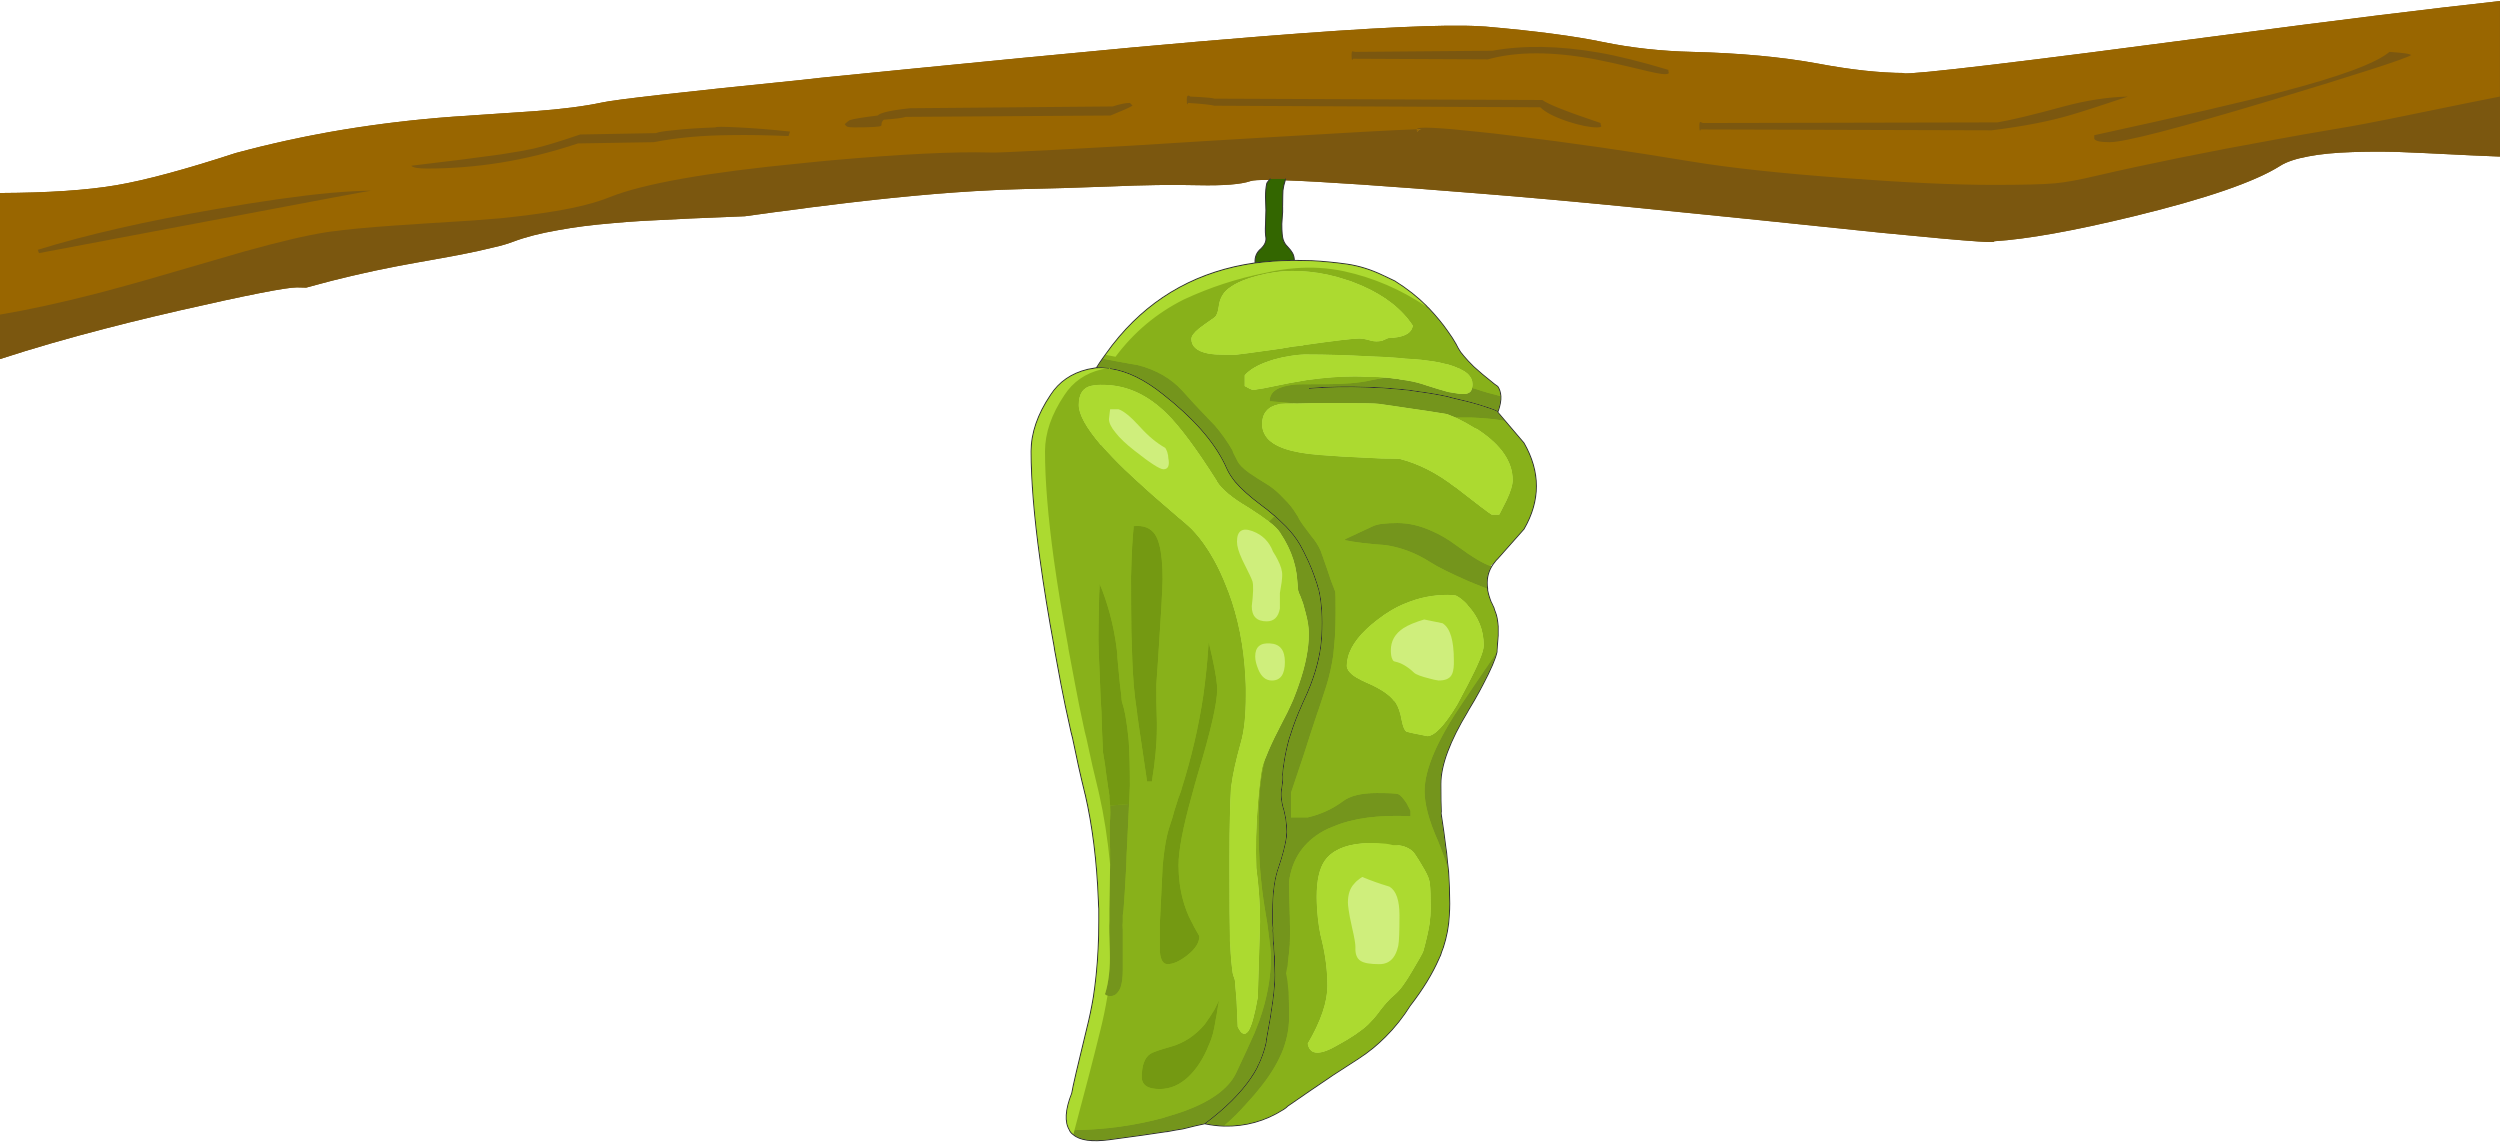 
<svg xmlns="http://www.w3.org/2000/svg" version="1.1" xmlns:xlink="http://www.w3.org/1999/xlink" preserveAspectRatio="none" x="0px" y="0px" width="1200px" height="548px" viewBox="0 0 1200 548">
<defs>
<g id="Layer1_0_FILL">
<path fill="#336600" stroke="none" d="
M 616.9 86.55
Q 617 86.2 617.1 85.9
L 609.75 85.9
Q 609.5 86.15 609.3 86.4 608.15 87.5 608 88.35 607.45 91.05 607.45 94.7 607.45 96.95 607.65 100.9 607.65 101.25 607.45 107.85 607.25 112 607.65 114.05 608 116.8 605.25 119.45 602.1 122.05 602.5 126.25 610.85 125.15 619.85 125 620.35 125 620.5 125 620.9 125 621.25 125 621.25 123.15 620.5 121.65 619.7 120.2 618.05 118.45 616.55 117 616 115.3 615.25 113.1 615.25 107.5 615.65 102.35 615.65 101.8 615.65 92.9 615.8 91.4 616.05 89.15 616.9 86.55 Z"/>

<path fill="#88B11A" stroke="none" d="
M 685.8 147.95
Q 685.1 147.4 684.7 146.85 678.35 140.45 669.7 135 666.7 133.55 663.9 132.25 655.35 128.1 646.65 126.8 637.7 125.55 629.5 125.15 625.3 125 621.25 125 620.9 125 620.5 125 620.35 125 619.85 125 610.85 125.15 602.5 126.25 562.55 131.9 537.25 161.6 533.8 165.65 530.55 170.3 529.8 171.25 529.25 172.15 528.55 173.1 527.8 174.2 527.05 175.3 526.35 176.55 524.1 176.95 522.1 177.3 510.35 180.15 504.25 189.65 494.95 203.5 494.95 216.65 494.95 250.35 506.1 310.85 506.1 311.05 506.1 311.2 507.55 319.2 509.2 327.95 511.25 338.7 513.55 348.75 514.1 351.5 514.85 354.25 517.6 367.9 520.7 380.5 520.7 380.85 520.9 381.2 526.15 403.95 527.25 432.45 527.25 434.35 527.45 436.2 527.45 439.15 527.45 442.1 527.45 455.7 526.15 468.3 525.6 473.55 524.85 478.5 523.55 486.35 521.65 493.8 515.2 520.1 514.45 524.8 509.75 536.65 513.35 542.45 513.9 543.75 515.2 544.65 520 548.7 532.5 547.05 550.45 544.65 559.7 543.2 559.9 543.2 560.1 543.2 564.95 542.25 567.55 541.9 574.45 540.15 578.3 539.4 583 540.35 587.4 540.5 602.85 540.9 616 532.6 616.75 532.05 617.5 531.5 617.85 531.05 618.2 530.85 628.8 523.5 639.35 516.4 645.9 512.2 652.25 508.05 655.9 505.65 659.25 502.9 662.25 500.4 665.05 497.65 671.75 490.95 677.05 482.5 686 470.9 690.7 460.15 690.85 459.95 690.85 459.6 691.05 459.4 691.25 459 691.25 458.85 691.4 458.65 691.95 456.8 692.7 455 695.3 447 695.65 439.35 695.85 436.6 695.85 433.8 695.85 426.35 695.3 418.35 694.75 413.95 694.35 409.25 694.2 408 694 406.85 693.1 399.25 691.8 391.05 691.6 390.3 691.8 389.6
L 691.8 389.4
Q 691.6 385.15 691.6 377.15 691.6 376.8 691.6 376.25 691.6 362.8 704.55 341.5 704.55 341.3 704.75 341.1 706.25 338.55 707.7 336.15 717.15 319.4 718.55 312.9 718.55 312.5 718.55 312.35 718.9 308.3 719.1 305.05 719.1 302.65 719.1 300.65 718.75 296.25 717.9 294.1 717.35 292.85 717 291.55 716.45 290.45 716.05 289.5
L 715.9 289.35
Q 714.6 286.2 714.05 283.35 714.05 283 714.05 282.6 713.15 276.55 716.05 271.85 715.7 271.65 715.35 271.65
L 717.75 269.45 731.5 254
Q 743.4 233.4 731.5 212.65
L 718.9 197.8
Q 718.9 197.65 719.1 197.45 720.6 193.15 720.4 190.2 720.2 187.35 718.9 185.5 718.1 184.95 717.35 184.4 714.05 181.8 711.45 179.6 709.25 177.75 707.35 176 704.55 173.25 702.55 170.85 701.8 169.95 701.1 169.05 699.8 167.1 699.05 165.45 697.3 162.3 694.75 158.8 691.25 153.75 685.8 147.95
M 648.45 135
Q 651.15 136.1 653.9 137.2 670.45 144.5 678.2 156.35 678 156.9 677.8 157.65 676.15 161.95 666.3 162.3 664.65 163.05 663.35 163.6 660.6 164.15 658.3 163.6 654.65 162.5 652.4 162.5 648.1 162.5 625.85 165.65 625.65 165.65 625.5 165.8 623.25 166 620.9 166.35 619.15 166.55 617.65 166.9 617.5 166.9 617.3 166.9 616.2 167.1 615.25 167.3 593.95 170.3 593 170.3 587.05 170.3 583.55 170.15 580.95 169.95 579.4 169.6 571.85 167.95 571.85 162.7 571.85 160.65 575.55 157.65 577.75 155.95 583 152.3 584.45 151.2 585 147.05 585.55 142.45 588.5 139.5 593 135.2 603.2 132.45 612.15 130.05 620.35 130.05 624.2 130.05 628.05 130.4 637.55 131.3 646.65 134.45
L 648.45 135
M 674.7 172.15
Q 678.9 172.35 682.3 172.7 685.65 173.1 688 173.45 691.4 174 693.25 174.55 695.3 174.9 697.3 175.65 698.85 176.2 700 176.75 700.35 176.75 700.9 177.15 703.1 178.15 704.55 179.45 706.8 181.65 706.8 184.2 706.8 184.4 706.8 184.75 706.8 185.5 706.6 186.25 706.4 186.95 706.25 187.35 705.5 188.9 703.1 189.1 702.55 189.1 702.2 189.1 700.35 189.1 697.5 188.55 696.4 188.35 695.1 188.15 690.7 186.95 684.5 184.95 683.6 184.6 682.85 184.4 678.2 182.9 672.3 182.2 671 181.8 669.55 181.8 667.4 181.45 665.2 181.25 661.35 180.9 656.85 180.9
L 656.65 180.9
Q 656.3 180.7 655.9 180.9 653.15 180.7 650.4 180.7 639.8 180.7 628.05 182.35
L 627.85 182.35
Q 623.45 183.1 619.15 183.85 610.05 185.7 606.55 186.4 604.3 186.8 603.95 186.8 602.1 187.15 601.4 187.15 600.2 186.95 597.45 185.3
L 597.45 180.15
Q 601 176 609.3 173.25 611.2 172.55 613.05 172.15 615.65 171.4 618.2 171.05 622.15 170.3 626.05 170.15 626.2 170.15 626.4 170.15 626.75 170.15 627.15 170.15 641.3 170.15 657.6 171.05 661.7 171.25 665.95 171.4 667.25 171.6 668.5 171.6 671.75 171.8 674.7 172.15
M 669.55 194.95
Q 672.5 195.35 676.9 196.05 683.95 197 694.55 198.75 696.55 199.5 698.6 200.4 699.4 200.75 700.15 201.15 704.2 203.15 707.7 205.35 708.7 205.75 709.65 206.3 709.65 206.45 709.8 206.45 726.1 217.3 726.1 230.45 726.1 233.95 723.15 240.15 721.5 243.45 719.65 247.05
L 716.05 247.05
Q 714.4 246.2 699.25 234.35 698.85 233.95 698.4 233.8 685.45 223.75 671.75 220.25 667.4 220.1 663.35 220.1 659.05 219.9 655.2 219.7 649.4 219.35 644.25 219.15 638.45 218.8 633.5 218.4 612.7 216.85 607.65 209.5 605.8 206.85 605.8 203.7 605.8 195.7 613.8 194.05 614.15 193.85 614.55 193.85 615.45 193.7 622.35 193.7 628.05 193.5 638.65 193.5 640.4 193.5 642.05 193.5 643.15 193.5 644.05 193.5 659.25 193.5 661.9 193.85 663.75 194.05 669.55 194.95
M 667.4 293.2
Q 671 291 674.85 289.5 684.35 285.55 694.75 285.55 696.95 285.55 698.85 285.85 701.65 287.3 704.2 290.05 704.4 290.25 704.55 290.6 712.2 298.8 712.2 309.75
L 712.2 309.95
Q 712.2 314.55 702.2 333.1 700.7 335.95 699.4 338.35 690.3 353.35 685.1 353.35 676.5 351.7 675.05 351.15 673.75 350.4 672.85 346 671.9 340.4 669.9 337.25 669.55 336.7 669.05 336.35 665.6 331.8 655.75 327.6 654.65 327.05 653.7 326.65 650.75 325.2 649 323.8 646.45 321.6 646.45 319.6 646.45 317.55 647 315.55 649.2 306.6 661.35 297.35 664.3 295.05 667.4 293.2
M 679.35 410.2
Q 681.2 412.95 682.5 415.25 685.45 420.05 686 422.4 686.2 422.95 686.35 424.15 686.75 427.5 686.75 435.85 686.75 439.35 686.2 443.5 685.25 449.2 683.25 456.45 682.7 458.1 678 465.9 673.05 474.5 669.55 477.4 665.95 480.2 660.8 487.25 659.05 489.45 656.65 491.85 651.5 496.55 642.4 501.5 629.15 509.35 627.7 500.95 637.15 484.85 637.15 473.2 637.15 462.8 634.6 451.95 633.65 448.45 633.1 444.75 632.75 442.45 632.55 440.45 632.35 438.25 632.2 436.2 632 433.25 632 430.4 632 418.75 635.85 413.15 640.95 405.95 653.7 404.85 655.75 404.65 658.15 404.65 659.6 404.25 662 404.2 665.8 404.2 667.95 404.7 669.3 405 671.05 405.75 671.45 405.75 671.55 405.75 674.3 406.15 676.15 407.25 678.2 408.35 679.35 410.2
M 517.8 194.4
Q 517.8 186.4 523.95 185.15 526.9 184.6 529.65 184.75 529.8 184.75 530 184.75 530.2 184.75 530.4 184.75 546.55 185.15 560.1 198.55 569.55 207.85 584.1 230.85
L 584.1 231
Q 585.75 233.8 589.6 237 593.4 240.15 599.25 243.6 605.25 247.4 609.1 250.35 612.9 253.3 614.35 255.5 614.55 255.65 614.55 255.85 620.9 265.35 622.35 275.35 622.7 278.2 623.1 283.35 623.45 284.65 624.2 286.2 624.95 288.05 625.5 289.7 626.2 292.1 626.75 294.3 628.25 299.9 628.25 304.15 628.25 317 621.45 334.05 621.05 335.05 620.7 335.95 618.05 342.05 614.55 348.55 614 349.65 613.45 350.75 609.85 357.65 607.45 363.9 607.25 364.1 607.25 364.4 607.1 364.4 607.1 364.55
L 607.1 364.65
Q 606.9 365.3 606.55 366.05 605.05 369.55 603.75 386.1 602.5 402 603.05 416.7 604.85 430.25 604.85 442.45
L 603.75 478.7
Q 601.55 491.3 599.25 494.9 596.7 498.4 594.1 492.85 593.75 485.05 593.55 480.35 593.2 476.15 593 473.75 592.85 470.7 592.65 470.15 592.1 468.7 591.7 467.2 590.8 460.85 590.55 454.05 590.35 453.85 590.55 453.7 590.35 452.5 590.35 451.4 590.35 450.65 590.35 448.8 590.15 441.75 590.15 419.5 590.15 414.9 590.15 410.75 590.15 399.6 590.35 392.15 590.55 383.4 590.8 379.55 590.8 378.1 591 377.35 592.1 368.8 595.6 356.4 598 348.2 598 333.85 598 332.4 598 330.9 598 330.55 598 330.35 598 327.8 597.8 325.4 596.7 302.85 589.6 283.9 589.4 283.55 589.25 283.15 589.05 282.6 588.85 282.05 582.05 264.4 572.2 254.2
L 572.05 254
Q 570.3 252.35 568.65 250.9 565.7 248.5 563.1 246.2 557.7 241.6 553.1 237.55 546 231.2 540.05 225.6 533.4 219.15 528.7 213.75 528.55 213.55 528.35 213.55 517.8 201.15 517.8 194.4 Z"/>

<path fill="#ACDA30" stroke="none" d="
M 523.95 185.15
Q 517.8 186.4 517.8 194.4 517.8 201.15 528.35 213.55 528.55 213.55 528.7 213.75 533.4 219.15 540.05 225.6 546 231.2 553.1 237.55 557.7 241.6 563.1 246.2 565.7 248.5 568.65 250.9 570.3 252.35 572.05 254
L 572.2 254.2
Q 582.05 264.4 588.85 282.05 589.05 282.6 589.25 283.15 589.4 283.55 589.6 283.9 596.7 302.85 597.8 325.4 598 327.8 598 330.35 598 330.55 598 330.9 598 332.4 598 333.85 598 348.2 595.6 356.4 592.1 368.8 591 377.35 590.8 378.1 590.8 379.55 590.55 383.4 590.35 392.15 590.15 399.6 590.15 410.75 590.15 414.9 590.15 419.5 590.15 441.75 590.35 448.8 590.35 450.65 590.35 451.4 590.35 452.5 590.55 453.7 590.35 453.85 590.55 454.05 590.8 460.85 591.7 467.2 592.1 468.7 592.65 470.15 592.85 470.7 593 473.75 593.2 476.15 593.55 480.35 593.75 485.05 594.1 492.85 596.7 498.4 599.25 494.9 601.55 491.3 603.75 478.7
L 604.85 442.45
Q 604.85 430.25 603.05 416.7 602.5 402 603.75 386.1 605.05 369.55 606.55 366.05 606.9 365.3 607.1 364.65
L 607.1 364.55
Q 607.1 364.4 607.25 364.4 607.25 364.1 607.45 363.9 609.85 357.65 613.45 350.75 614 349.65 614.55 348.55 618.05 342.05 620.7 335.95 621.05 335.05 621.45 334.05 628.25 317 628.25 304.15 628.25 299.9 626.75 294.3 626.2 292.1 625.5 289.7 624.95 288.05 624.2 286.2 623.45 284.65 623.1 283.35 622.7 278.2 622.35 275.35 620.9 265.35 614.55 255.85 614.55 255.65 614.35 255.5 612.9 253.3 609.1 250.35 605.25 247.4 599.25 243.6 593.4 240.15 589.6 237 585.75 233.8 584.1 231
L 584.1 230.85
Q 569.55 207.85 560.1 198.55 546.55 185.15 530.4 184.75 530.2 184.75 530 184.75 529.8 184.75 529.65 184.75 526.9 184.6 523.95 185.15
M 682.5 415.25
Q 681.2 412.95 679.35 410.2 678.2 408.35 676.15 407.25 674.3 406.15 671.55 405.75 671.45 405.75 671.05 405.75 669.3 405 667.95 404.7 665.8 404.2 662 404.2 659.6 404.25 658.15 404.65 655.75 404.65 653.7 404.85 640.95 405.95 635.85 413.15 632 418.75 632 430.4 632 433.25 632.2 436.2 632.35 438.25 632.55 440.45 632.75 442.45 633.1 444.75 633.65 448.45 634.6 451.95 637.15 462.8 637.15 473.2 637.15 484.85 627.7 500.95 629.15 509.35 642.4 501.5 651.5 496.55 656.65 491.85 659.05 489.45 660.8 487.25 665.95 480.2 669.55 477.4 673.05 474.5 678 465.9 682.7 458.1 683.25 456.45 685.25 449.2 686.2 443.5 686.75 439.35 686.75 435.85 686.75 427.5 686.35 424.15 686.2 422.95 686 422.4 685.45 420.05 682.5 415.25
M 674.85 289.5
Q 671 291 667.4 293.2 664.3 295.05 661.35 297.35 649.2 306.6 647 315.55 646.45 317.55 646.45 319.6 646.45 321.6 649 323.8 650.75 325.2 653.7 326.65 654.65 327.05 655.75 327.6 665.6 331.8 669.05 336.35 669.55 336.7 669.9 337.25 671.9 340.4 672.85 346 673.75 350.4 675.05 351.15 676.5 351.7 685.1 353.35 690.3 353.35 699.4 338.35 700.7 335.95 702.2 333.1 712.2 314.55 712.2 309.95
L 712.2 309.75
Q 712.2 298.8 704.55 290.6 704.4 290.25 704.2 290.05 701.65 287.3 698.85 285.85 696.95 285.55 694.75 285.55 684.35 285.55 674.85 289.5
M 676.9 196.05
Q 672.5 195.35 669.55 194.95 663.75 194.05 661.9 193.85 659.25 193.5 644.05 193.5 643.15 193.5 642.05 193.5 640.4 193.5 638.65 193.5 628.05 193.5 622.35 193.7 615.45 193.7 614.55 193.85 614.15 193.85 613.8 194.05 605.8 195.7 605.8 203.7 605.8 206.85 607.65 209.5 612.7 216.85 633.5 218.4 638.45 218.8 644.25 219.15 649.4 219.35 655.2 219.7 659.05 219.9 663.35 220.1 667.4 220.1 671.75 220.25 685.45 223.75 698.4 233.8 698.85 233.95 699.25 234.35 714.4 246.2 716.05 247.05
L 719.65 247.05
Q 721.5 243.45 723.15 240.15 726.1 233.95 726.1 230.45 726.1 217.3 709.8 206.45 709.65 206.45 709.65 206.3 708.7 205.75 707.7 205.35 704.2 203.15 700.15 201.15 699.4 200.75 698.6 200.4 696.55 199.5 694.55 198.75 683.95 197 676.9 196.05
M 682.3 172.7
Q 678.9 172.35 674.7 172.15 671.75 171.8 668.5 171.6 667.25 171.6 665.95 171.4 661.7 171.25 657.6 171.05 641.3 170.15 627.15 170.15 626.75 170.15 626.4 170.15 626.2 170.15 626.05 170.15 622.15 170.3 618.2 171.05 615.65 171.4 613.05 172.15 611.2 172.55 609.3 173.25 601 176 597.45 180.15
L 597.45 185.3
Q 600.2 186.95 601.4 187.15 602.1 187.15 603.95 186.8 604.3 186.8 606.55 186.4 610.05 185.7 619.15 183.85 623.45 183.1 627.85 182.35
L 628.05 182.35
Q 639.8 180.7 650.4 180.7 653.15 180.7 655.9 180.9 656.3 180.7 656.65 180.9
L 656.85 180.9
Q 661.35 180.9 665.2 181.25 667.4 181.45 669.55 181.8 671 181.8 672.3 182.2 678.2 182.9 682.85 184.4 683.6 184.6 684.5 184.95 690.7 186.95 695.1 188.15 696.4 188.35 697.5 188.55 700.35 189.1 702.2 189.1 702.55 189.1 703.1 189.1 705.5 188.9 706.25 187.35 706.4 186.95 706.6 186.25 706.8 185.5 706.8 184.75 706.8 184.4 706.8 184.2 706.8 181.65 704.55 179.45 703.1 178.15 700.9 177.15 700.35 176.75 700 176.75 698.85 176.2 697.3 175.65 695.3 174.9 693.25 174.55 691.4 174 688 173.45 685.65 173.1 682.3 172.7
M 653.9 137.2
Q 651.15 136.1 648.45 135
L 646.65 134.45
Q 637.55 131.3 628.05 130.4 624.2 130.05 620.35 130.05 612.15 130.05 603.2 132.45 593 135.2 588.5 139.5 585.55 142.45 585 147.05 584.45 151.2 583 152.3 577.75 155.95 575.55 157.65 571.85 160.65 571.85 162.7 571.85 167.95 579.4 169.6 580.95 169.95 583.55 170.15 587.05 170.3 593 170.3 593.95 170.3 615.25 167.3 616.2 167.1 617.3 166.9 617.5 166.9 617.65 166.9 619.15 166.55 620.9 166.35 623.25 166 625.5 165.8 625.65 165.65 625.85 165.65 648.1 162.5 652.4 162.5 654.65 162.5 658.3 163.6 660.6 164.15 663.35 163.6 664.65 163.05 666.3 162.3 676.15 161.95 677.8 157.65 678 156.9 678.2 156.35 670.45 144.5 653.9 137.2 Z"/>

<path fill="#7B570F" stroke="none" d="
M 1186.85 74.6
Q 1194 74.95 1200 75.15
L 1200 0.5
Q 1150.1 5.95 1068.65 16.7 920.45 36.3 913.35 35.2 913.75 35.05 914.45 35.05 896.3 35 872.5 30.5 846.6 25.75 812.1 24.9 789.65 24.35 769.3 20.15 749 15.9 713.05 12.75 711.75 12.7 710.3 12.6 685.35 11.1 605.6 17.45 577.85 19.65 543.35 22.8 518.4 25.1 490.1 27.85 433.9 33.3 393.35 37.4 389 37.9 384.9 38.35 298.3 47.1 289 49.2 276.1 51.95 256.15 53.4 247.7 53.95 240.45 54.45 226.8 55.35 217.55 56 162.6 60.05 113.15 73.45 76.7 85.35 55.85 88.9 34.85 92.5 0 92.65
L 0 172.35
Q 23.65 164.65 50.6 157.7 61.7 154.8 73.5 152 79.85 150.45 86.3 149 134.75 137.95 142.5 137.95 144.8 137.95 147 138.05 173.2 130.7 201.35 125.8 218.55 122.85 229.85 120.4 236 119 240.45 117.9 244.1 116.9 246.5 115.95 255.25 112.65 268 110.45 279.25 108.35 293.7 107.15 300.5 106.5 308.05 106.05 329.7 104.85 357.55 103.8 371.7 101.8 384.9 100.15 389.2 99.5 393.35 99.05 441.6 92.9 476.2 91.3 480.55 91.05 484.75 90.95 488 90.85 491.1 90.75 509.05 90.4 532.95 89.5 556.75 88.45 575.1 88.9 593.4 89.3 600.3 86.9 601.95 86.3 609.3 86.4 609.5 86.15 609.75 85.9
L 617.1 85.9
Q 617 86.2 616.9 86.55 643.25 87.45 710.3 92.9 741.25 95.35 781.55 99.3 825.5 103.65 902.3 111.65 937.55 115.15 950.15 115.95 950.25 115.95 950.35 115.95 957.2 116.4 957.2 115.95 957.2 115.85 957.2 115.8 981.05 114.3 1024.25 103.8 1076.3 91.15 1094.6 79.55 1099.1 76.7 1108.1 75.05 1116.55 73.4 1129.15 73 1138.55 72.65 1150.25 72.9 1159.05 73.2 1186.85 74.6
M 680.2 63.25
Q 680.1 63.45 680.1 62.05 681.65 62 682.7 62 681.05 62.05 680.2 63.25 Z"/>

<path fill="#996600" stroke="none" d="
M 680.1 62.05
Q 680.1 63.45 680.2 63.25 681.05 62.05 682.7 62 681.65 62 680.1 62.05 Z"/>
</g>

<g id="Layer0_0_FILL">
<path fill="#7B570F" stroke="none" d="
M 1199.95 46.35
Q 1192.85 47.75 1185.15 49.3 1160.95 54.25 1146.95 57.1 1132.05 60.05 1128.65 60.6 1117.15 62.55 1106.2 64.45
L 1106.15 64.45
Q 1099.15 65.65 1092.35 66.95 1043.7 75.7 1006.15 84.4 993.75 87.35 986.3 88 978.2 88.75 956.75 88.75 929.25 88.75 885.75 85.5 839.4 82.1 811.7 77.5 766.85 70.05 724.8 65 716.8 64 710.3 63.35 680.1 60.05 680.1 62
L 680.1 62.05
Q 681.65 62 682.7 62 681.05 62.05 680.2 63.25 680.1 63.45 680.1 62.05 666.6 62.45 605.6 66.1 592.85 66.85 577.95 67.75 558.9 68.95 543.35 69.9 500.3 72.35 484 73 477.3 73.3 475.1 73.2 449.272 72.49 399.1 76.95 396.24 77.228 393.3 77.5 390.8 77.7 388.3 78 386.55 78.15 384.85 78.35 316.95 84.9 292.6 94.65 282.9 98.6 266.45 101.35 255.05 103.25 240.45 104.75 233.9 105.3 226.7 105.85 201.5 107.4 189.55 108.25 170.024 109.595 158.5 111.2 157.601 111.323 156.75 111.45 142.55 113.65 117.1 120.75 85.9 129.85 69.25 134.65 57.2 138.05 46.35 140.9 20.05 147.65 0 151
L 0 172.35
Q 23.65 164.65 50.6 157.7 61.7 154.8 73.5 152 79.85 150.45 86.3 149 134.75 137.95 142.5 137.95 144.8 137.95 147 138.05 152.704 136.45 158.5 134.95 179.328 129.633 201.35 125.8 218.55 122.85 229.85 120.4 236 119 240.45 117.9 244.1 116.9 246.5 115.95 255.25 112.65 268 110.45 279.25 108.35 293.7 107.15 300.5 106.5 308.05 106.05 329.65 104.85 357.5 103.8 371.65 101.8 384.85 100.15 389.15 99.5 393.3 99.05 396.225 98.678 399.1 98.3 443.696 92.803 476.2 91.3 480.55 91.05 484.75 90.95 488 90.85 491.1 90.75 509.05 90.4 532.95 89.5 556.75 88.45 575.1 88.9 593.4 89.3 600.3 86.9 601.914 86.33 608.95 86.35 609.035 86.312 609.1 86.25
L 609.1 86.2
Q 609.325 85.974 609.55 85.7 609.647 85.651 609.75 85.65 609.853 85.651 609.9 85.7 609.999 85.797 610 85.9
L 616.85 85.9
Q 616.861 85.862 616.85 85.8 616.908 85.724 617 85.65 617.085 85.635 617.15 85.65 617.276 85.708 617.3 85.8 617.364 85.885 617.3 85.95 617.246 86.247 617.15 86.55 643.588 87.47 710.3 92.9 740.858 95.319 780.5 99.2 781.039 99.25 781.55 99.3 807.724 101.891 845.55 105.75 871.238 108.414 902.3 111.65 937.55 115.15 950.15 115.95 950.25 115.95 950.35 115.95 957.2 116.4 957.2 115.95 957.2 115.85 957.2 115.8 981.05 114.3 1024.2 103.8 1076.25 91.15 1094.55 79.55 1099.05 76.7 1108.05 75.05 1116.5 73.4 1129.1 73 1138.5 72.65 1150.2 72.9 1159 73.2 1186.8 74.6 1193.95 74.95 1199.95 75.15
L 1199.95 46.35
M 18.15 119.9
L 18.7 121.5
Q 61.65 113.4 98.6 106.4 138.404 98.839 158.5 95.1 175.085 91.997 178.25 91.5 169.723 91.602 158.5 92.6 136.555 94.659 104.3 100.25 53.1 109.05 18.15 119.9
M 533.05 55.45
Q 541.95 51.85 543.35 50.85 543.8 50.55 543.45 50.5
L 542.35 49.4
Q 539.3 49.4 534.05 51.1
L 436.85 51.95
Q 428.4 52.85 424.7 53.9 422.2 54.55 421.3 55.45 410.65 56.75 407.9 57.65 407.25 57.95 405.45 59.6 406 60.5 406.7 60.8 407.55 61.15 410.1 61.15 421.95 61.15 422.95 60.4 423.15 60.25 423.15 59.3 423.25 58.3 424.25 57.45 432.7 56.85 434.7 56.1
L 533.05 55.45
M 739.35 51.5
Q 742.95 55.1 752.5 58.3 761.25 61.15 766.55 61.15 768.7 61.15 768.6 60.5 768.15 59.6 768.3 59.05 744.1 50.95 740.35 48
L 582.9 47.35
Q 581.6 46.9 576.25 46.6
L 571.3 46.35
Q 570.95 45.95 570.5 45.9 569.65 45.7 569.65 47.8 569.65 51.3 570.3 49.4 580.8 50.1 582.9 50.75
L 739.35 51.5
M 786.5 33.1
Q 796.45 35.6 798.95 35.6 801.05 35.6 801.05 34.95 800.7 34.1 800.85 33.55 781.1 27.6 767.2 25.2 738.8 20.3 716.35 24.35
L 650.5 24.9
Q 649.55 24.65 649.2 24.65 648.75 24.55 648.75 26.65 648.75 28.75 649.1 28.7 649.3 28.7 649.5 28.2
L 714.15 28.5
Q 734.9 22.7 765.85 28.5 773.2 29.9 786.5 33.1
M 1021.4 46.35
Q 1006.9 46.7 990.6 51.1 968.25 57.2 958.7 58.75
L 817.4 59.05
Q 816.5 58.65 816.15 58.55 815.7 58.5 815.7 60.6 815.7 62.8 816.05 62.7 816.25 62.6 816.4 62.15
L 956.05 62.55
Q 978.85 59.7 994.1 55.15 1003.1 52.5 1021.4 46.35
M 1157.35 26.45
Q 1156.7 25.75 1151.75 25.3
L 1146.95 24.9
Q 1137.3 33.1 1094.65 44.2 1069.6 50.85 1005.25 64.9
L 1005.25 66.65
Q 1006.05 68.25 1012.6 68.25 1023.35 68.25 1089.55 48.35 1152.85 29.25 1157.35 26.45
M 354.3 61.15
Q 343.45 60.6 343.45 61.15 331 61.6 322.95 62.55 316.5 63.15 314.85 63.9
L 278.5 64.55
Q 264.05 69.5 256.05 71.35 251.1 72.45 240.45 74.1 225 76.3 197.4 79.55 198.5 80.9 204.85 80.9 222.7 80.9 240.45 78.05 258.9 75.05 277.4 68.85
L 313.8 68.25
Q 330.2 65 351.15 64.85 362.5 64.65 378.5 65.3
L 379.2 63.15
Q 365.8 61.7 354.3 61.15 Z"/>

<path fill="#996600" stroke="none" d="
M 1199.95 46.35
L 1199.95 0.5
Q 1150.05 5.95 1068.6 16.7 920.45 36.3 913.35 35.2 913.75 35.05 914.45 35.05 896.3 35 872.5 30.5 846.6 25.75 812.1 24.9 789.65 24.35 769.3 20.15 749 15.9 713.05 12.75 711.75 12.7 710.3 12.6 685.35 11.1 605.6 17.45 577.85 19.65 543.35 22.8 518.4 25.1 490.1 27.85 437.861 32.916 399.1 36.8 396.162 37.111 393.3 37.4 388.95 37.9 384.85 38.35 298.3 47.1 289 49.2 276.1 51.95 256.15 53.4 247.7 53.95 240.45 54.45 226.8 55.35 217.55 56 187.186 58.238 158.5 63.3 135.275 67.455 113.15 73.45 76.7 85.35 55.85 88.9 34.85 92.5 0 92.65
L 0 151
Q 20.05 147.65 46.35 140.9 57.2 138.05 69.25 134.65 85.9 129.85 117.1 120.75 142.55 113.65 156.75 111.45 157.601 111.323 158.5 111.2 170.024 109.595 189.55 108.25 201.5 107.4 226.7 105.85 233.9 105.3 240.45 104.75 255.05 103.25 266.45 101.35 282.9 98.6 292.6 94.65 316.95 84.9 384.85 78.35 386.55 78.15 388.3 78 390.8 77.7 393.3 77.5 396.24 77.228 399.1 76.95 449.272 72.49 475.1 73.2 477.3 73.3 484 73 500.3 72.35 543.35 69.9 558.9 68.95 577.95 67.75 592.85 66.85 605.6 66.1 666.6 62.45 680.1 62.05
L 680.1 62
Q 680.1 60.05 710.3 63.35 716.8 64 724.8 65 766.85 70.05 811.7 77.5 839.4 82.1 885.75 85.5 929.25 88.75 956.75 88.75 978.2 88.75 986.3 88 993.75 87.35 1006.15 84.4 1043.7 75.7 1092.35 66.95 1099.15 65.65 1106.15 64.45
L 1106.2 64.45
Q 1117.15 62.55 1128.65 60.6 1132.05 60.05 1146.95 57.1 1160.95 54.25 1185.15 49.3 1192.85 47.75 1199.95 46.35
M 343.45 61.15
Q 343.45 60.6 354.3 61.15 365.8 61.7 379.2 63.15
L 378.5 65.3
Q 362.5 64.65 351.15 64.85 330.2 65 313.8 68.25
L 277.4 68.85
Q 258.9 75.05 240.45 78.05 222.7 80.9 204.85 80.9 198.5 80.9 197.4 79.55 225 76.3 240.45 74.1 251.1 72.45 256.05 71.35 264.05 69.5 278.5 64.55
L 314.85 63.9
Q 316.5 63.15 322.95 62.55 331 61.6 343.45 61.15
M 1151.75 25.3
Q 1156.7 25.75 1157.35 26.45 1152.85 29.25 1089.55 48.35 1023.35 68.25 1012.6 68.25 1006.05 68.25 1005.25 66.65
L 1005.25 64.9
Q 1069.6 50.85 1094.65 44.2 1137.3 33.1 1146.95 24.9
L 1151.75 25.3
M 990.6 51.1
Q 1006.9 46.7 1021.4 46.35 1003.1 52.5 994.1 55.15 978.85 59.7 956.05 62.55
L 816.4 62.15
Q 816.25 62.6 816.05 62.7 815.7 62.8 815.7 60.6 815.7 58.5 816.15 58.55 816.5 58.65 817.4 59.05
L 958.7 58.75
Q 968.25 57.2 990.6 51.1
M 798.95 35.6
Q 796.45 35.6 786.5 33.1 773.2 29.9 765.85 28.5 734.9 22.7 714.15 28.5
L 649.5 28.2
Q 649.3 28.7 649.1 28.7 648.75 28.75 648.75 26.65 648.75 24.55 649.2 24.65 649.55 24.65 650.5 24.9
L 716.35 24.35
Q 738.8 20.3 767.2 25.2 781.1 27.6 800.85 33.55 800.7 34.1 801.05 34.95 801.05 35.6 798.95 35.6
M 752.5 58.3
Q 742.95 55.1 739.35 51.5
L 582.9 50.75
Q 580.8 50.1 570.3 49.4 569.65 51.3 569.65 47.8 569.65 45.7 570.5 45.9 570.95 45.95 571.3 46.35
L 576.25 46.6
Q 581.6 46.9 582.9 47.35
L 740.35 48
Q 744.1 50.95 768.3 59.05 768.15 59.6 768.6 60.5 768.7 61.15 766.55 61.15 761.25 61.15 752.5 58.3
M 543.35 50.85
Q 541.95 51.85 533.05 55.45
L 434.7 56.1
Q 432.7 56.85 424.25 57.45 423.25 58.3 423.15 59.3 423.15 60.25 422.95 60.4 421.95 61.15 410.1 61.15 407.55 61.15 406.7 60.8 406 60.5 405.45 59.6 407.25 57.95 407.9 57.65 410.65 56.75 421.3 55.45 422.2 54.55 424.7 53.9 428.4 52.85 436.85 51.95
L 534.05 51.1
Q 539.3 49.4 542.35 49.4
L 543.45 50.5
Q 543.8 50.55 543.35 50.85
M 18.7 121.5
L 18.15 119.9
Q 53.1 109.05 104.3 100.25 136.555 94.659 158.5 92.6 169.723 91.602 178.25 91.5 175.085 91.997 158.5 95.1 138.404 98.839 98.6 106.4 61.65 113.4 18.7 121.5
M 680.1 62.05
Q 680.1 63.45 680.2 63.25 681.05 62.05 682.7 62 681.65 62 680.1 62.05 Z"/>

<path fill="#336600" stroke="none" d="
M 610 85.9
Q 609.999 86.003 609.9 86.05 609.688 86.312 609.5 86.55
L 609.45 86.55
Q 608.402 87.608 608.25 88.4 607.703 91.079 607.7 94.7 607.7 96.339 607.85 98.9 607.85 99.004 607.8 99.05 607.849 99.128 607.85 99.2 607.85 99.988 607.9 100.85
L 607.9 100.9
Q 607.9 101.246 607.7 107.85 607.504 111.965 607.9 114
L 607.9 114
Q 608.279 116.88 605.4 119.6
L 605.4 119.65
Q 602.453 122.082 602.7 125.95 610.974 124.897 619.85 124.75 620.35 124.75 620.5 124.75 620.758 124.75 621 124.75 620.949 123.101 620.25 121.75
L 620.25 121.75
Q 619.493 120.348 617.85 118.6 616.321 117.13 615.75 115.35
L 615.75 115.35
Q 615.006 113.155 615 107.5
L 615 107.45
Q 615.399 102.345 615.4 101.8 615.4 100.4 615.4 99.2 615.401 99.13 615.4 99.05 615.401 99.019 615.4 98.95 615.45 92.631 615.55 91.35 615.796 89.102 616.65 86.45 616.748 86.168 616.85 85.9
L 610 85.9 Z"/>

<path fill="#333333" stroke="none" d="
M 669.8 134.8
L 669.8 134.75
Q 666.8 133.325 664 132 655.413 127.856 646.65 126.55 637.712 125.299 629.5 124.9 625.428 124.754 621.5 124.75 621.448 122.992 620.7 121.55
L 620.7 121.5
Q 619.907 120.052 618.2 118.25 616.779 116.87 616.25 115.2
L 616.2 115.2
Q 615.496 113.049 615.5 107.5 615.901 102.355 615.9 101.8 615.9 100.4 615.9 99.2 615.899 99.13 615.85 99.05 615.899 99.02 615.9 98.95 615.95 92.669 616.05 91.4 616.303 89.198 617.15 86.6 617.158 86.592 617.15 86.55 617.246 86.247 617.3 85.95 617.364 85.885 617.3 85.8 617.276 85.708 617.15 85.65 617.085 85.635 617 85.65 616.908 85.724 616.85 85.8 616.861 85.862 616.85 85.9 616.748 86.168 616.65 86.45 615.796 89.102 615.55 91.35 615.45 92.631 615.4 98.95 615.401 99.019 615.4 99.05 615.401 99.13 615.4 99.2 615.4 100.4 615.4 101.8 615.399 102.345 615 107.45
L 615 107.5
Q 615.006 113.155 615.75 115.35
L 615.75 115.35
Q 616.321 117.13 617.85 118.6 619.493 120.348 620.25 121.75
L 620.25 121.75
Q 620.949 123.101 621 124.75 620.758 124.75 620.5 124.75 620.35 124.75 619.85 124.75 610.974 124.897 602.7 125.95 602.453 122.082 605.4 119.65
L 605.4 119.6
Q 608.279 116.88 607.9 114
L 607.9 114
Q 607.504 111.965 607.7 107.85 607.9 101.246 607.9 100.9
L 607.9 100.85
Q 607.85 99.988 607.85 99.2 607.849 99.128 607.8 99.05 607.85 99.004 607.85 98.9 607.7 96.339 607.7 94.7 607.703 91.079 608.25 88.4 608.402 87.608 609.45 86.55
L 609.5 86.55
Q 609.688 86.312 609.9 86.05 609.999 86.003 610 85.9 609.999 85.797 609.9 85.7 609.853 85.651 609.75 85.65 609.647 85.651 609.55 85.7 609.325 85.974 609.1 86.2
L 609.1 86.25
Q 609.035 86.312 608.95 86.35 607.889 87.449 607.75 88.3 607.197 91.021 607.2 94.7 607.2 96.361 607.35 98.95 607.351 99.034 607.35 99.05 607.351 99.133 607.35 99.2 607.35 100.001 607.4 100.9 607.4 101.253 607.2 107.85 606.997 112.011 607.4 114.05
L 607.4 114.1
Q 607.707 116.719 605.1 119.25
L 605.05 119.25
Q 601.936 121.881 602.2 126 562.342 131.762 537.05 161.45 533.6 165.499 530.35 170.15 529.586 171.113 529 172 528.339 172.966 527.6 174.05 526.869 175.116 526.15 176.3 523.998 176.709 522.05 177.05 510.2 179.933 504.05 189.5
L 504.05 189.5
Q 494.699 203.426 494.7 216.65 494.698 237.409 498.95 268.35 498.962 268.456 499 268.5 498.992 268.566 499 268.6 501.6 287.837 505.85 310.9 505.85 311.069 505.85 311.2
L 505.85 311.25
Q 507.3 319.25 508.95 328 509.022 328.375 509.1 328.75 511.08 339.101 513.3 348.8 513.85 351.562 514.6 354.3 517.353 367.961 520.45 380.55 520.458 380.926 520.65 381.3 525.899 404.009 527 432.45 526.999 434.363 527.2 436.2 527.2 439.163 527.2 442.1 527.199 455.687 525.9 468.25 525.35 473.525 524.6 478.45 523.296 486.311 521.4 493.75 514.948 520.057 514.2 524.75 509.476 536.712 513.15 542.55
L 513.1 542.55
Q 513.694 543.91 515.05 544.85 519.891 548.972 532.5 547.3 550.488 544.9 559.75 543.45 559.925 543.45 560.1 543.45 560.125 543.452 560.15 543.45 564.985 542.501 567.55 542.15
L 567.6 542.15
Q 574.421 540.42 578.25 539.65
L 578.3 539.65
Q 583.004 540.603 587.4 540.75 602.918 541.146 616.1 532.8
L 616.15 532.8
Q 616.9 532.25 617.65 531.7 617.678 531.678 617.7 531.65 618.013 531.251 618.3 531.05
L 618.35 531.05
Q 628.95 523.7 639.5 516.6
L 639.45 516.6
Q 646.025 512.4 652.35 508.25 656.038 505.851 659.4 503.1 662.413 500.588 665.2 497.8 671.939 491.102 677.25 482.6
L 677.25 482.65
Q 686.196 471.052 690.9 460.3 691.078 460.075 691.1 459.7 691.287 459.477 691.45 459.1 691.501 459.053 691.5 459 691.512 458.917 691.6 458.8 691.632 458.765 691.65 458.7 692.188 456.887 692.9 455.1
L 692.95 455.05
Q 695.551 447.05 695.9 439.35 696.1 436.613 696.1 433.8 696.1 426.338 695.55 418.3 695 413.925 694.6 409.2 694.452 407.975 694.25 406.8 693.35 399.213 692.05 391
L 692.05 390.95
Q 691.869 390.302 692.05 389.65 692.055 389.637 692.05 389.6
L 692.05 389.4
Q 691.85 385.148 691.85 377.15 691.85 376.8 691.85 376.25 691.866 362.85 704.75 341.6 704.806 341.567 704.8 341.5 704.811 341.391 704.9 341.25 704.953 341.252 704.95 341.2 706.475 338.675 707.9 336.25 710.217 332.212 712 328.75 717.74 317.896 718.8 312.95 718.803 312.925 718.8 312.9 718.8 312.531 718.8 312.35 719.15 308.325 719.35 305.05
L 719.35 305.05
Q 719.35 302.65 719.35 300.65
L 719.35 300.6
Q 718.992 296.175 718.1 294 717.589 292.762 717.25 291.45
L 717.2 291.45
Q 716.675 290.35 716.25 289.4 716.258 289.358 716.2 289.3
L 716.1 289.2
Q 714.837 286.107 714.3 283.3 714.3 282.972 714.3 282.6
L 714.3 282.55
Q 713.419 276.611 716.25 271.95 717.014 270.702 717.95 269.6
L 717.9 269.6 718.65 268.75
Q 718.709 268.741 718.7 268.7 718.817 268.698 718.85 268.6
L 731.65 254.15
Q 731.702 254.151 731.7 254.1 743.697 233.4 731.7 212.5
L 731.7 212.5 719.15 197.75
Q 719.209 197.693 719.25 197.6 719.349 197.553 719.35 197.45 720.849 193.141 720.65 190.15 720.442 187.248 719.1 185.35 719.08 185.319 719.05 185.3 718.25 184.75 717.5 184.2 714.2 181.6 711.6 179.4 709.413 177.562 707.5 175.8 704.739 173.088 702.75 170.7 702 169.8 701.3 168.9 700.015 166.976 699.25 165.35
L 699.25 165.3
Q 697.514 162.163 694.95 158.65 691.44 153.588 685.95 147.75
L 685.95 147.75
Q 685.282 147.224 684.9 146.7
L 684.85 146.65
Q 678.504 140.261 669.8 134.8
M 669.6 135.2
L 669.55 135.2
Q 678.179 140.628 684.5 147
L 684.5 147
Q 684.567 147.082 684.6 147.15 685 147.635 685.6 148.1
L 685.65 148.15
Q 691.067 153.923 694.55 158.95 697.086 162.437 698.8 165.55
L 698.8 165.55
Q 699.585 167.224 700.9 169.2 701.6 170.1 702.35 171 704.361 173.412 707.15 176.15 709.087 177.937 711.3 179.8 713.899 182 717.2 184.6 717.936 185.139 718.7 185.65 719.94 187.445 720.15 190.1 720.147 190.18 720.15 190.2 720.345 193.071 718.9 197.2 717.056 196.364 715.4 195.8 714.474 195.462 713.75 195.25 713.542 195.095 713.3 195.1 707.185 193.057 700.75 191.6 698.676 191.053 696.8 190.65 695.712 190.299 694.8 190.1 688.049 188.652 681.1 187.75 676.187 186.899 671.35 186.55 663.763 185.8 656.1 185.6
L 655.9 185.6
Q 642.588 185.049 628.35 186.15 628.27 186.165 628.2 186.25 628.137 186.325 628.15 186.4 628.165 186.53 628.25 186.6 628.325 186.663 628.4 186.65 642.612 185.551 655.9 186.1
L 656.1 186.1
Q 663.737 186.3 671.3 187.05 676.113 187.401 681 188.25
L 681 188.25
Q 687.962 189.15 694.7 190.6 695.588 190.801 696.65 191.15
L 696.7 191.15
Q 698.538 191.55 700.6 192.1
L 700.65 192.1
Q 707.087 193.538 713.2 195.55 713.262 195.594 713.3 195.6 713.424 195.605 713.55 195.7 713.584 195.732 713.6 195.75 714.326 195.938 715.25 196.25 716.86 196.808 718.65 197.6 718.643 197.714 718.65 197.8 718.645 197.885 718.7 197.95
L 722.1 202 731.25 212.75
Q 743.103 233.4 731.25 253.85
L 718.5 268.25
Q 718.494 268.311 718.45 268.35 718.389 268.359 718.3 268.4
L 717.55 269.25 717.55 269.25
Q 717.045 269.864 716.6 270.5 716.187 271.094 715.8 271.7
L 715.8 271.75
Q 712.91 276.453 713.75 282.5 713.793 282.554 713.8 282.6
L 713.8 282.6
Q 713.8 283.011 713.8 283.35
L 713.8 283.4
Q 714.359 286.274 715.65 289.45 715.692 289.492 715.7 289.5
L 715.85 289.65
Q 716.237 290.574 716.75 291.65
L 716.75 291.6
Q 717.111 292.938 717.65 294.2 718.508 296.325 718.85 300.65 718.85 302.659 718.85 305
L 718.85 305.05
Q 718.649 308.291 718.3 312.3
L 718.3 312.35
Q 718.3 312.49 718.3 312.85 718.233 313.161 718.15 313.5 716.866 318.493 711.45 328.75 709.687 332.106 707.45 336 706.025 338.425 704.5 340.95 704.329 341.191 704.3 341.4 691.334 362.761 691.35 376.25 691.35 376.8 691.35 377.15 691.35 385.152 691.55 389.4
L 691.55 389.5
Q 691.331 390.298 691.55 391.1 692.851 399.299 693.75 406.85
L 693.75 406.9
Q 693.95 408.038 694.1 409.25 694.424 413.086 694.85 416.7 694.946 417.542 695.05 418.35 695.6 426.362 695.6 433.8 695.6 436.587 695.4 439.3
L 695.4 439.35
Q 695.045 446.963 692.45 454.9
L 692.45 454.9
Q 691.712 456.712 691.15 458.55 691.011 458.779 691 458.95 690.837 459.263 690.65 459.4 690.601 459.497 690.6 459.6 690.6 459.853 690.5 460 690.485 460.024 690.45 460.05 685.782 470.776 676.85 482.35
L 676.85 482.35
Q 671.56 490.797 664.85 497.45 662.087 500.212 659.1 502.7 655.762 505.449 652.1 507.85 645.775 512 639.2 516.2
L 639.2 516.2
Q 628.65 523.3 618.05 530.65
L 618.05 530.6
Q 617.71 530.835 617.35 531.3
L 617.3 531.35
Q 616.573 531.87 615.85 532.4
L 615.85 532.4
Q 602.905 540.576 587.7 540.25 587.545 540.254 587.4 540.25 583.285 540.107 578.9 539.25 593.304 528.451 600.85 517.3
L 600.85 517.25
Q 601.061 516.941 601.2 516.75
L 601.2 516.7
Q 601.614 515.988 602.15 515.3
L 602.15 515.25
Q 603.075 513.775 603.8 512.3 603.841 512.288 603.85 512.25 603.985 511.654 604.35 511.15 604.364 511.126 604.35 511.1 606.239 507.037 607.35 503.15
L 607.35 503.15
Q 607.7 501.563 608.05 500.3 608.054 500.288 608.05 500.25 608.053 499.326 608.25 498.45 612.204 477.617 612.2 467.95 612 462.601 612 459
L 612 458.95
Q 611.853 458.274 611.85 457.55
L 611.85 457.5
Q 611.651 455.34 611.65 454.05
L 611.65 454
Q 611.302 451.919 611.3 447.9
L 611.3 447.85
Q 611.107 446.796 611.3 445.55 611.306 445.5 611.3 445.45 611.101 444.175 611.1 442.95 611.1 440.25 611.1 437.15 611.095 424.198 614 416.2 616.79 408.06 617.75 401.85
L 617.75 401.8
Q 617.751 400.563 617.9 399.45
L 617.9 399.45
Q 617.902 396.075 617.35 392.65 617 390.8 616.6 389.15
L 616.6 389.1
Q 614.619 382.847 615.5 378.3 616.261 373.582 615.9 371.7 616.057 369.35 616.45 367
L 616.45 366.95
Q 617.351 360.651 619 354.8
L 619 354.8
Q 619.19 353.977 619.5 353.25
L 619.55 353.2
Q 621.839 345.688 625.3 338.1
L 625.3 338.05
Q 625.525 337.539 625.7 337.15 627.768 332.867 629.35 328.75 634.087 316.39 634.65 305.5 635.405 292.081 633.2 282.75 633.189 282.725 633.15 282.7 632.79 281.824 632.6 280.9 632.239 279.424 631.65 278.1
L 631.7 278.1
Q 630.105 273.313 627.9 268.6 627.898 268.55 627.85 268.5 627.845 268.443 627.8 268.4 627.8 268.354 627.75 268.3 626.175 264.788 624.2 261.3 621.655 256.899 617.45 252.55 614.875 249.975 612.1 247.4 611.912 247.211 611.7 247.15 608.69 244.533 605.4 242.15 597.432 236.164 593.2 231.2
L 593.2 231.25
Q 590.569 227.977 589.25 225.15 588.725 224 588.15 222.75 580.156 206.149 558.4 189.05 545.186 178.452 533.05 176.7 532.978 176.687 532.9 176.75 532.838 176.8 532.8 176.85 532.804 176.897 532.8 176.9 532.787 177.022 532.85 177.1 532.917 177.184 533 177.2 545.014 178.948 558.1 189.45 579.743 206.451 587.7 222.95 588.275 224.2 588.8 225.35 590.131 228.223 592.8 231.55
L 592.8 231.55
Q 597.068 236.536 605.1 242.55 608.387 244.95 611.4 247.6 611.501 247.656 611.6 247.65 611.668 247.669 611.75 247.75 614.525 250.325 617.1 252.9 621.245 257.2 623.75 261.55 625.725 265.012 627.3 268.5 627.354 268.555 627.4 268.6 627.402 268.65 627.4 268.7 629.624 273.438 631.2 278.25
L 631.2 278.3
Q 631.761 279.576 632.1 281 632.304 281.949 632.7 282.85 634.895 292.119 634.15 305.45 633.584 316.359 628.8 328.75 627.265 332.771 625.25 336.95 625.075 337.36 624.85 337.9
L 624.85 337.9
Q 621.361 345.512 619.05 353.05
L 619.05 353.05
Q 618.715 353.813 618.5 354.65 616.852 360.538 615.95 366.9 615.549 369.312 615.4 371.7 615.396 371.762 615.4 371.8 615.739 373.618 615 378.2 614.081 382.853 616.1 389.25 616.502 390.913 616.85 392.75 617.396 396.112 617.4 399.4 617.252 400.514 617.25 401.75 616.31 407.94 613.55 416.05 610.605 424.102 610.6 437.15 610.6 440.25 610.6 442.95 610.598 444.201 610.8 445.5 610.596 446.825 610.8 447.95 610.8 451.995 611.15 454.1 611.153 455.394 611.35 457.55
L 611.35 457.55
Q 611.35 458.338 611.5 459.05 611.501 462.636 611.7 467.95 611.696 477.583 607.75 498.35 607.555 499.239 607.55 500.15 607.203 501.427 606.85 503 605.768 506.839 603.95 510.85 603.539 511.414 603.35 512.05
L 603.35 512.1
Q 603.362 512.125 603.35 512.15 602.602 513.563 601.7 515 601.177 515.727 600.75 516.45 600.625 516.682 600.4 517
L 600.45 517
Q 592.829 528.252 578.2 539.15 574.362 539.909 567.5 541.65 564.892 542.004 560.05 542.95 559.875 542.95 559.7 542.95
L 559.65 542.95
Q 550.411 544.4 532.45 546.8 520.108 548.428 515.35 544.45 515.3 544.415 515.25 544.35 514.085 543.54 513.55 542.35
L 513.55 542.3
Q 510.044 536.601 514.65 524.9 514.69 524.875 514.7 524.85 515.452 520.143 521.9 493.85 523.8 486.4 525.1 478.55 525.85 473.588 526.4 468.3 527.701 455.713 527.7 442.1 527.7 439.15 527.7 436.2
L 527.7 436.15
Q 527.501 434.337 527.5 432.45 526.402 403.922 521.15 381.15 521.142 381.111 521.1 381.05 520.956 380.787 520.95 380.5 520.954 380.475 520.95 380.45 517.85 367.85 515.1 354.2
L 515.1 354.15
Q 514.35 351.438 513.8 348.7 511.591 339.048 509.6 328.75 509.531 328.326 509.45 327.9 507.8 319.15 506.35 311.15 506.35 311.018 506.35 310.85
L 506.35 310.8
Q 502.103 287.778 499.5 268.6
L 499.5 268.55
Q 499.488 268.495 499.45 268.4 499.458 268.384 499.45 268.3 495.202 237.391 495.2 216.65 495.201 203.574 504.45 189.8
L 504.45 189.75
Q 510.5 180.367 522.15 177.55 524.126 177.204 526.35 176.8
L 526.4 176.8
Q 528.618 176.682 530.95 176.85 531.519 176.935 532.05 177 532.173 177.013 532.25 176.95 532.335 176.881 532.35 176.75 532.363 176.677 532.3 176.6 532.231 176.515 532.1 176.5 529.357 176.178 526.8 176.25 527.382 175.262 528 174.35 528.75 173.25 529.45 172.3
L 529.45 172.25
Q 529.497 172.239 529.5 172.2 530.044 171.349 530.75 170.45 530.784 170.401 530.8 170.35 534.037 165.758 537.45 161.75 562.676 132.134 602.5 126.5 610.865 125.401 619.85 125.25 620.35 125.25 620.5 125.25 620.896 125.25 621.25 125.25 625.307 125.25 629.5 125.4 637.688 125.801 646.6 127.05 655.287 128.344 663.8 132.45 666.6 133.775 669.6 135.2 Z"/>

<path fill="#74951C" stroke="none" d="
M 532.85 386.65
Q 533.05 390.5 532.85 393.1 532.5 396.65 532.7 401.45 532.7 403.95 532.85 408
L 532.85 413.6
Q 532.85 413.75 532.85 414.9 532.85 419.1 532.5 436.6 532.5 437.5 532.5 438.8 532.5 440.45 532.5 442.3 532.3 445.15 532.7 456.8 533.05 468.5 530.55 476.7 530.4 476.85 530.4 477.25 530.95 477.8 531.65 477.95 532.1 478.15 532.7 478.15 534.35 478.15 535.45 477.4 536.9 476.3 537.85 474.1 538.95 470.9 538.95 465.75 538.95 453.15 538.95 446.4 538.75 444.05 538.95 442.45 538.95 439.7 538.95 439.35 539.1 438.25 539.3 436.75 539.85 430.05 540.6 415.8 540.75 410 541.15 402.9 541.6 392.15 541.95 385.9
L 532.85 386.65
M 617.1 252.9
Q 614.525 250.325 611.75 247.75
L 609.1 250.35
Q 612.9 253.3 614.35 255.5 614.55 255.65 614.55 255.85 618.738 262.116 620.8 268.6 621.856 271.946 622.35 275.35 622.7 278.2 623.1 283.35 623.45 284.65 624.2 286.2 624.95 288.05 625.5 289.7 626.2 292.1 626.75 294.3 628.25 299.9 628.25 304.15 628.25 314.963 623.4 328.75 622.528 331.347 621.45 334.05 621.05 335.05 620.7 335.95 618.05 342.05 614.55 348.55 614 349.65 613.45 350.75 609.85 357.65 607.45 363.9 607.25 364.1 607.25 364.4 607.1 364.4 607.1 364.55
L 607.1 364.65
Q 605.6 370.65 604.85 377.7 604.15 384.05 604.15 398.3 604.15 418 607.1 436.05 607.65 439.55 608.2 442.65 608.55 445.5 608.9 447.9 610.05 456.1 610.05 459.4 610.05 474.1 604.5 489.85 603.6 492.3 602.1 496 598.9 503.25 593.2 515.3 587.75 526.25 568.45 533.35 564.75 534.65 560.45 535.9 559.55 536.1 558.8 536.45 538.2 542.1 515.75 542.45 515.443 543.415 515.25 544.35 515.3 544.415 515.35 544.45 520.108 548.428 532.45 546.8 550.411 544.4 559.65 542.95
L 559.7 542.95
Q 559.875 542.95 560.05 542.95 564.892 542.004 567.5 541.65 574.362 539.909 578.2 539.15 592.829 528.252 600.45 517
L 600.4 517
Q 600.625 516.682 600.75 516.45 601.177 515.727 601.7 515 602.602 513.563 603.35 512.15 603.362 512.125 603.35 512.1
L 603.35 512.05
Q 603.539 511.414 603.95 510.85 605.768 506.839 606.85 503 607.203 501.427 607.55 500.15 607.555 499.239 607.75 498.35 611.696 477.583 611.7 467.95 611.501 462.636 611.5 459.05 611.35 458.338 611.35 457.55
L 611.35 457.55
Q 611.153 455.394 611.15 454.1 610.8 451.995 610.8 447.95 610.596 446.825 610.8 445.5 610.598 444.201 610.6 442.95 610.6 440.25 610.6 437.15 610.605 424.102 613.55 416.05 616.31 407.94 617.25 401.75 617.252 400.514 617.4 399.4 617.396 396.112 616.85 392.75 616.502 390.913 616.1 389.25 614.081 382.853 615 378.2 615.739 373.618 615.4 371.8 615.396 371.762 615.4 371.7 615.549 369.312 615.95 366.9 616.852 360.538 618.5 354.65 618.715 353.813 619.05 353.05
L 619.05 353.05
Q 621.361 345.512 624.85 337.9
L 624.85 337.9
Q 625.075 337.36 625.25 336.95 627.265 332.771 628.8 328.75 633.584 316.359 634.15 305.45 634.895 292.119 632.7 282.85 632.304 281.949 632.1 281 631.761 279.576 631.2 278.3
L 631.2 278.25
Q 629.624 273.438 627.4 268.7 627.402 268.65 627.4 268.6 627.354 268.555 627.3 268.5 625.725 265.012 623.75 261.55 621.245 257.2 617.1 252.9
M 677.05 391.8
L 677.05 389.2
Q 675.95 387.2 675.25 385.7 672.85 381.95 671.2 381.2 669.9 380.65 660.8 380.65 649.85 380.65 644.6 384.6 637.15 390.15 627.7 392.35
L 619.7 392.35 619.7 380.5
Q 621.45 375.15 626.05 361.55 628.6 353.35 632.35 342.2 632.55 341.5 632.95 340.55 634.4 336.15 636.05 331.1 636.444 329.942 636.8 328.75 638.854 322.072 640 314.35 640.4 310.3 640.75 306.05 641.1 300.45 641.1 294.3 641.1 284.85 640.95 284.1 638.45 277.85 637.15 273.5 636.4 271.3 635.85 269.85 635.595 269.159 635.4 268.6 635.354 268.391 635.3 268.2 634.6 266.15 633.85 264.2 632.2 260.55 629.5 257.4 624.75 251.25 623.65 249.25 623.1 247.95 622.15 246.65 620.05 243.05 616.35 239.4 612.7 235.45 609.1 233.05 602.5 229 599.65 227 595.05 223.75 593.75 220.8 592.85 218.95 591.9 217.15 591.7 216.5 591.55 216.1 587.95 209.85 583.15 204.25 581.7 202.8 580.3 201.3 572.95 193.7 567.35 187.35 559.35 178.7 546.4 175.3 537.067 173.679 529.5 172.2 529.497 172.239 529.45 172.25
L 529.45 172.3
Q 528.75 173.25 528 174.35 527.382 175.262 526.8 176.25 529.357 176.178 532.1 176.5 532.231 176.515 532.3 176.6 532.363 176.677 532.35 176.75 532.564 176.798 532.8 176.85 532.838 176.8 532.9 176.75 532.978 176.687 533.05 176.7 545.186 178.452 558.4 189.05 580.156 206.149 588.15 222.75 588.725 224 589.25 225.15 590.569 227.977 593.2 231.25
L 593.2 231.2
Q 597.432 236.164 605.4 242.15 608.69 244.533 611.7 247.15 611.912 247.211 612.1 247.4 614.875 249.975 617.45 252.55 621.655 256.899 624.2 261.3 626.175 264.788 627.75 268.3 627.8 268.354 627.8 268.4 627.845 268.443 627.85 268.5 627.898 268.55 627.9 268.6 630.105 273.313 631.7 278.1
L 631.65 278.1
Q 632.239 279.424 632.6 280.9 632.79 281.824 633.15 282.7 633.189 282.725 633.2 282.75 635.405 292.081 634.65 305.5 634.087 316.39 629.35 328.75 627.768 332.867 625.7 337.15 625.525 337.539 625.3 338.05
L 625.3 338.1
Q 621.839 345.688 619.55 353.2
L 619.5 353.25
Q 619.19 353.977 619 354.8
L 619 354.8
Q 617.351 360.651 616.45 366.95
L 616.45 367
Q 616.057 369.35 615.9 371.7 616.261 373.582 615.5 378.3 614.619 382.847 616.6 389.1
L 616.6 389.15
Q 617 390.8 617.35 392.65 617.902 396.075 617.9 399.45
L 617.9 399.45
Q 617.751 400.563 617.75 401.8
L 617.75 401.85
Q 616.79 408.06 614 416.2 611.095 424.198 611.1 437.15 611.1 440.25 611.1 442.95 611.101 444.175 611.3 445.45 611.306 445.5 611.3 445.55 611.107 446.796 611.3 447.85
L 611.3 447.9
Q 611.302 451.919 611.65 454
L 611.65 454.05
Q 611.651 455.34 611.85 457.5
L 611.85 457.55
Q 611.853 458.274 612 458.95
L 612 459
Q 612 462.601 612.2 467.95 612.204 477.617 608.25 498.45 608.053 499.326 608.05 500.25 608.054 500.288 608.05 500.3 607.7 501.563 607.35 503.15
L 607.35 503.15
Q 606.239 507.037 604.35 511.1 604.364 511.126 604.35 511.15 603.985 511.654 603.85 512.25 603.841 512.288 603.8 512.3 603.075 513.775 602.15 515.25
L 602.15 515.3
Q 601.614 515.988 601.2 516.7
L 601.2 516.75
Q 601.061 516.941 600.85 517.25
L 600.85 517.3
Q 593.304 528.451 578.9 539.25 583.285 540.107 587.4 540.25 587.545 540.254 587.7 540.25 592.797 535.935 598 530.1 602.1 525.7 605.45 521.4 612.7 512.2 616 503.45 618.75 495.8 618.75 488.75 618.75 480.9 618.6 477.05 618.6 476.6 618.6 476.3 618.5 475.5 618.4 474.85 618.05 470.5 617.3 467.2 617.5 466.3 617.65 465.35 618.05 463.7 618.2 461.95 618.75 457.9 619.15 452.95 618.95 452.5 619.15 452.3 619.3 447.55 619.15 441.9 619.15 441.35 619.15 441 618.6 424.15 618.75 423.15 620.9 406.85 635.3 398.85 637.55 397.6 640.2 396.65 654.25 390.7 677.05 391.8
M 704.5 340.95
Q 706.025 338.425 707.45 336 709.687 332.106 711.45 328.75 716.866 318.493 718.15 313.5 712.334 322.075 707.8 328.75 704.699 333.351 702.2 337.05 683.8 364.1 683.8 379.75 683.8 389.2 690.15 403.45 693.202 410.949 694.85 416.7 694.424 413.086 694.1 409.25 693.95 408.038 693.75 406.9
L 693.75 406.85
Q 692.851 399.299 691.55 391.1 691.331 390.298 691.55 389.5
L 691.55 389.4
Q 691.35 385.152 691.35 377.15 691.35 376.8 691.35 376.25 691.334 362.761 704.3 341.4 704.329 341.191 704.5 340.95
M 684.5 268.6
Q 685.522 269.197 686.55 269.85 691.95 273.35 706.05 279.5
L 706.25 279.5
Q 707.35 280.05 708.9 280.6 711.321 281.644 713.75 282.5 712.91 276.453 715.8 271.75 715.583 271.65 715.35 271.65 712.867 270.814 709.1 268.6 704.824 266.044 698.85 261.65 693.1 257.4 687.45 254.95 678.9 251.05 670.8 251.05 662.1 251.05 659.05 252.55 647.2 258.15 645.9 258.7
L 645.35 259.25
Q 652.4 260.75 665.05 261.65 673.6 262.95 681.4 266.9 682.942 267.686 684.5 268.6
M 656.1 186.1
L 655.9 186.1
Q 642.612 185.551 628.4 186.65 628.325 186.663 628.25 186.6 628.165 186.53 628.15 186.4 628.137 186.325 628.2 186.25 628.27 186.165 628.35 186.15 642.588 185.049 655.9 185.6
L 656.1 185.6
Q 663.763 185.8 671.35 186.55 676.187 186.899 681.1 187.75 688.049 188.652 694.8 190.1 695.712 190.299 696.8 190.65 698.676 191.053 700.75 191.6 707.185 193.057 713.3 195.1 713.542 195.095 713.75 195.25 714.474 195.462 715.4 195.8 717.056 196.364 718.9 197.2 720.345 193.071 720.15 190.2 720.147 190.18 720.15 190.1 713.592 188.512 708.05 186.6 707.35 186.4 706.6 186.25 706.4 186.95 706.25 187.35 705.5 188.9 703.1 189.1 702.55 189.1 702.2 189.1 700.35 189.1 697.5 188.55 696.4 188.35 695.1 188.15 690.7 186.95 684.5 184.95 683.6 184.6 682.85 184.4 678.2 182.9 672.3 182.2 671 181.8 669.55 181.8 667.4 181.45 665.2 181.25 661.55 181.8 657.95 182.55 649.85 184.4 636.4 184.4 622.7 184.4 621.25 184.6 609.45 185.85 609.45 192.4
L 609.45 192.6 622.35 193.7
Q 628.05 193.5 638.65 193.5 640.4 193.5 642.05 193.5 643.15 193.5 644.05 193.5 659.25 193.5 661.9 193.85 663.75 194.05 669.55 194.95 672.5 195.35 676.9 196.05 683.95 197 694.55 198.75 696.55 199.5 698.6 200.4 702 200.4 705.85 200.4 715.316 200.743 722.1 202
L 718.7 197.95
Q 718.645 197.885 718.65 197.8 718.643 197.714 718.65 197.6 716.86 196.808 715.25 196.25 714.326 195.938 713.6 195.75 713.584 195.732 713.55 195.7 713.424 195.605 713.3 195.6 713.262 195.594 713.2 195.55 707.087 193.538 700.65 192.1
L 700.6 192.1
Q 698.538 191.55 696.7 191.15
L 696.65 191.15
Q 695.588 190.801 694.7 190.6 687.962 189.15 681 188.25
L 681 188.25
Q 676.113 187.401 671.3 187.05 663.737 186.3 656.1 186.1 Z"/>

<path fill="#749912" stroke="none" d="
M 527.8 280.25
Q 527.8 282.6 527.6 285.4 527.25 301 527.25 307.2 527.25 310.65 528 327.25 528.018 327.986 528.05 328.75 528.215 334.483 528.7 341.85 528.9 350.6 529.45 361.15 529.45 361.35 530.4 366.95 530.75 370.1 531.5 375.15 531.65 376.6 531.95 378.25 531.95 378.65 532.1 379 532.3 380.5 532.5 381.95 532.5 382.3 532.5 382.85 532.7 384.8 532.85 386.65
L 541.95 385.9
Q 542.15 383.6 542.15 381.95 542.35 377.9 542.35 377
L 542.35 376.45
Q 542.35 364.55 541.8 355.65 541.15 348.75 540.2 343.5 539.5 339.65 538.55 336.9 538.4 336.5 538.2 333.5 537.928 331.63 537.6 328.75 537.051 323.701 536.35 315.55 536.35 314.7 536.35 314.15 534.7 298.25 529.1 283.35 528.35 281.7 527.8 280.25
M 584.25 485.25
Q 584.8 481.85 585.2 480 584.1 482.3 583 484.5 580.7 488.35 578.3 491.65 571.5 499.7 562.2 502.35 553.65 504.75 552.15 505.85 548.05 508.6 548.05 516.95 548.05 522.75 556.6 522.75 560.45 522.75 564.05 521.2 567.35 519.75 570.5 516.8 576.45 511.15 580.3 501.5 581.35 499.3 582.25 496 583 492.85 583.7 488.55 584.1 486.7 584.25 485.25
M 566.05 381.95
Q 565.5 383.25 565.15 384.6 563.65 389.05 562.75 392.55 560.8 398.15 560.1 401.45 558.8 407.25 558.05 416
L 556.75 442.95
Q 556.75 448.45 556.75 457 557.3 462.8 560.45 462.8 564.4 462.8 569.75 458.65 575.7 454.05 575.7 449.35 573.35 445.5 570.65 439.9 567.35 432.45 566.25 424 565.7 419.65 565.7 415.25 565.7 404.65 572.05 381.95 573.35 377 575 371.35 584.25 340.75 584.25 330.9 584.25 329.961 584.15 328.75 583.603 322.29 580.15 308.1 579.553 318.409 578.25 328.75 577.927 331.399 577.55 334.05 574.25 356.2 567.15 378.65
L 567.15 378.8
Q 567 379.35 566.8 379.95 566.45 380.85 566.05 381.95
M 557.65 268.6
Q 556.871 260.224 554.4 256.5 551.15 251.8 544.15 252.55 544 252.75 544.15 252.9 543.8 256.5 543.45 262 543.271 265.735 543.15 268.6 542.9 274.556 542.9 276.75 542.9 291.7 543.05 303.2 543.45 319.4 544.15 327.95 544.15 328.36 544.15 328.75 544.213 329.597 544.35 330.35 544.7 334.6 545.85 342.4 545.85 342.6 545.85 342.75 546.4 346.7 547.1 351.5 548.6 361.55 550.6 375.15
L 552.9 375.15
Q 555.3 360.45 555.3 349.65 555.3 348 555.3 346.35 554.97 336.727 555.05 328.75 555.092 328.272 555.1 327.8 555.5 322 555.85 317 557.9 286.4 558.05 278.4 558.05 278 558.05 277.65 558.05 272.596 557.65 268.6 Z"/>

<path fill="#88B11A" stroke="none" d="
M 517.8 194.4
Q 517.8 186.4 523.95 185.15 526.9 184.6 529.65 184.75 529.8 184.75 530 184.75 530.2 184.75 530.4 184.75 546.55 185.15 560.1 198.55 569.55 207.85 584.1 230.85
L 584.1 231
Q 585.75 233.8 589.6 237 593.4 240.15 599.25 243.6 605.25 247.4 609.1 250.35
L 611.75 247.75
Q 611.668 247.669 611.6 247.65 611.501 247.656 611.4 247.6 608.387 244.95 605.1 242.55 597.068 236.536 592.8 231.55
L 592.8 231.55
Q 590.131 228.223 588.8 225.35 588.275 224.2 587.7 222.95 579.743 206.451 558.1 189.45 545.014 178.948 533 177.2 532.917 177.184 532.85 177.1 532.787 177.022 532.8 176.9 532.804 176.897 532.8 176.85 532.564 176.798 532.35 176.75 532.335 176.881 532.25 176.95 532.173 177.013 532.05 177 531.519 176.935 530.95 176.85 529.739 177.057 528.7 177.3 517.05 180.15 510.9 189.65 501.6 203.5 501.6 216.65 501.6 237.497 505.85 268.6 508.528 287.776 512.8 310.85 512.8 311.05 512.8 311.2 514.3 319.2 515.95 327.95 516.025 328.351 516.1 328.75 518.032 339.074 520.15 348.75 520.7 351.5 521.45 354.25 524.3 367.9 527.45 380.5 527.45 380.85 527.6 381.2 531.1 396.65 532.85 414.9 532.85 413.75 532.85 413.6
L 532.85 408
Q 532.7 403.95 532.7 401.45 532.5 396.65 532.85 393.1 533.05 390.5 532.85 386.65 532.7 384.8 532.5 382.85 532.5 382.3 532.5 381.95 532.3 380.5 532.1 379 531.95 378.65 531.95 378.25 531.65 376.6 531.5 375.15 530.75 370.1 530.4 366.95 529.45 361.35 529.45 361.15 528.9 350.6 528.7 341.85 528.215 334.483 528.05 328.75 528.018 327.986 528 327.25 527.25 310.65 527.25 307.2 527.25 301 527.6 285.4 527.8 282.6 527.8 280.25 528.35 281.7 529.1 283.35 534.7 298.25 536.35 314.15 536.35 314.7 536.35 315.55 537.051 323.701 537.6 328.75 537.928 331.63 538.2 333.5 538.4 336.5 538.55 336.9 539.5 339.65 540.2 343.5 541.15 348.75 541.8 355.65 542.35 364.55 542.35 376.45
L 542.35 377
Q 542.35 377.9 542.15 381.95 542.15 383.6 541.95 385.9 541.6 392.15 541.15 402.9 540.75 410 540.6 415.8 539.85 430.05 539.3 436.75 539.1 438.25 538.95 439.35 538.95 439.7 538.95 442.45 538.75 444.05 538.95 446.4 538.95 453.15 538.95 465.75 538.95 470.9 537.85 474.1 536.9 476.3 535.45 477.4 534.35 478.15 532.7 478.15 532.1 478.15 531.65 477.95 531.5 478.35 531.5 478.5 530.2 486.35 528.35 493.8 523.55 513.45 515.75 542.45 538.2 542.1 558.8 536.45 559.55 536.1 560.45 535.9 564.75 534.65 568.45 533.35 587.75 526.25 593.2 515.3 598.9 503.25 602.1 496 603.6 492.3 604.5 489.85 610.05 474.1 610.05 459.4 610.05 456.1 608.9 447.9 608.55 445.5 608.2 442.65 607.65 439.55 607.1 436.05 604.15 418 604.15 398.3 604.15 384.05 604.85 377.7 605.6 370.65 607.1 364.65 606.9 365.3 606.55 366.05 605.05 369.55 603.75 386.1 602.5 402 603.05 416.7 604.85 430.25 604.85 442.45
L 603.75 478.7
Q 601.55 491.3 599.25 494.9 596.7 498.4 594.1 492.85 593.75 485.05 593.55 480.35 593.2 476.15 593 473.75 592.85 470.7 592.65 470.15 592.1 468.7 591.7 467.2 590.8 460.85 590.55 454.05 590.35 453.85 590.55 453.7 590.35 452.5 590.35 451.4 590.35 450.65 590.35 448.8 590.15 441.75 590.15 419.5 590.15 414.9 590.15 410.75 590.15 399.6 590.35 392.15 590.55 383.4 590.8 379.55 590.8 378.1 591 377.35 592.1 368.8 595.6 356.4 598 348.2 598 333.85 598 332.4 598 330.9 598 330.55 598 330.35 598 329.542 597.95 328.75 597.937 327.04 597.8 325.4 596.7 302.85 589.6 283.9 589.4 283.55 589.25 283.15 589.05 282.6 588.85 282.05 586.008 274.674 582.6 268.6 577.934 260.138 572.2 254.2
L 572.05 254
Q 570.3 252.35 568.65 250.9 565.7 248.5 563.1 246.2 557.7 241.6 553.1 237.55 546 231.2 540.05 225.6 533.4 219.15 528.7 213.75 528.55 213.55 528.35 213.55 517.8 201.15 517.8 194.4
M 554.4 256.5
Q 556.871 260.224 557.65 268.6 558.05 272.596 558.05 277.65 558.05 278 558.05 278.4 557.9 286.4 555.85 317 555.5 322 555.1 327.8 555.092 328.272 555.05 328.75 554.97 336.727 555.3 346.35 555.3 348 555.3 349.65 555.3 360.45 552.9 375.15
L 550.6 375.15
Q 548.6 361.55 547.1 351.5 546.4 346.7 545.85 342.75 545.85 342.6 545.85 342.4 544.7 334.6 544.35 330.35 544.213 329.597 544.15 328.75 544.15 328.36 544.15 327.95 543.45 319.4 543.05 303.2 542.9 291.7 542.9 276.75 542.9 274.556 543.15 268.6 543.271 265.735 543.45 262 543.8 256.5 544.15 252.9 544 252.75 544.15 252.55 551.15 251.8 554.4 256.5
M 565.15 384.6
Q 565.5 383.25 566.05 381.95 566.45 380.85 566.8 379.95 567 379.35 567.15 378.8
L 567.15 378.65
Q 574.25 356.2 577.55 334.05 577.927 331.399 578.25 328.75 579.553 318.409 580.15 308.1 583.603 322.29 584.15 328.75 584.25 329.961 584.25 330.9 584.25 340.75 575 371.35 573.35 377 572.05 381.95 565.7 404.65 565.7 415.25 565.7 419.65 566.25 424 567.35 432.45 570.65 439.9 573.35 445.5 575.7 449.35 575.7 454.05 569.75 458.65 564.4 462.8 560.45 462.8 557.3 462.8 556.75 457 556.75 448.45 556.75 442.95
L 558.05 416
Q 558.8 407.25 560.1 401.45 560.8 398.15 562.75 392.55 563.65 389.05 565.15 384.6
M 585.2 480
Q 585.75 477.25 585.75 477.05
L 585.75 474.3
Q 586.3 477.25 585.2 480 584.8 481.85 584.25 485.25 584.1 486.7 583.7 488.55 583 492.85 582.25 496 581.35 499.3 580.3 501.5 576.45 511.15 570.5 516.8 567.35 519.75 564.05 521.2 560.45 522.75 556.6 522.75 548.05 522.75 548.05 516.95 548.05 508.6 552.15 505.85 553.65 504.75 562.2 502.35 571.5 499.7 578.3 491.65 580.7 488.35 583 484.5 584.1 482.3 585.2 480
M 685.65 148.15
L 685.6 148.1
Q 685 147.635 684.6 147.15 666.358 134.848 645.15 130.2 633.5 127.75 621.6 128.75 614.55 129.3 607.45 130.95 587.05 135 568.25 143.75 548.6 153.6 535.45 171.25
L 530.8 170.35
Q 530.784 170.401 530.75 170.45 530.044 171.349 529.5 172.2 537.067 173.679 546.4 175.3 559.35 178.7 567.35 187.35 572.95 193.7 580.3 201.3 581.7 202.8 583.15 204.25 587.95 209.85 591.55 216.1 591.7 216.5 591.9 217.15 592.85 218.95 593.75 220.8 595.05 223.75 599.65 227 602.5 229 609.1 233.05 612.7 235.45 616.35 239.4 620.05 243.05 622.15 246.65 623.1 247.95 623.65 249.25 624.75 251.25 629.5 257.4 632.2 260.55 633.85 264.2 634.6 266.15 635.3 268.2 635.354 268.391 635.4 268.6 635.595 269.159 635.85 269.85 636.4 271.3 637.15 273.5 638.45 277.85 640.95 284.1 641.1 284.85 641.1 294.3 641.1 300.45 640.75 306.05 640.4 310.3 640 314.35 638.854 322.072 636.8 328.75 636.444 329.942 636.05 331.1 634.4 336.15 632.95 340.55 632.55 341.5 632.35 342.2 628.6 353.35 626.05 361.55 621.45 375.15 619.7 380.5
L 619.7 392.35 627.7 392.35
Q 637.15 390.15 644.6 384.6 649.85 380.65 660.8 380.65 669.9 380.65 671.2 381.2 672.85 381.95 675.25 385.7 675.95 387.2 677.05 389.2
L 677.05 391.8
Q 654.25 390.7 640.2 396.65 637.55 397.6 635.3 398.85 620.9 406.85 618.75 423.15 618.6 424.15 619.15 441 619.15 441.35 619.15 441.9 619.3 447.55 619.15 452.3 618.95 452.5 619.15 452.95 618.75 457.9 618.2 461.95
L 618.6 476.3
Q 618.6 476.6 618.6 477.05 618.75 480.9 618.75 488.75 618.75 495.8 616 503.45 612.7 512.2 605.45 521.4 602.1 525.7 598 530.1 592.797 535.935 587.7 540.25 602.905 540.576 615.85 532.4
L 615.85 532.4
Q 616.573 531.87 617.3 531.35
L 617.35 531.3
Q 617.71 530.835 618.05 530.6
L 618.05 530.65
Q 628.65 523.3 639.2 516.2
L 639.2 516.2
Q 645.775 512 652.1 507.85 655.762 505.449 659.1 502.7 662.087 500.212 664.85 497.45 671.56 490.797 676.85 482.35
L 676.85 482.35
Q 685.782 470.776 690.45 460.05 690.485 460.024 690.5 460 690.6 459.853 690.6 459.6 690.601 459.497 690.65 459.4 690.837 459.263 691 458.95 691.011 458.779 691.15 458.55 691.712 456.712 692.45 454.9
L 692.45 454.9
Q 695.045 446.963 695.4 439.35
L 695.4 439.3
Q 695.6 436.587 695.6 433.8 695.6 426.362 695.05 418.35 694.946 417.542 694.85 416.7 693.202 410.949 690.15 403.45 683.8 389.2 683.8 379.75 683.8 364.1 702.2 337.05 704.699 333.351 707.8 328.75 712.334 322.075 718.15 313.5 718.233 313.161 718.3 312.85 718.3 312.49 718.3 312.35
L 718.3 312.3
Q 718.649 308.291 718.85 305.05
L 718.85 305
Q 718.85 302.659 718.85 300.65 718.508 296.325 717.65 294.2 717.111 292.938 716.75 291.6
L 716.75 291.65
Q 716.237 290.574 715.85 289.65
L 715.7 289.5
Q 715.692 289.492 715.65 289.45 714.359 286.274 713.8 283.4
L 713.8 283.35
Q 713.8 283.011 713.8 282.6
L 713.8 282.6
Q 713.793 282.554 713.75 282.5 711.321 281.644 708.9 280.6 707.35 280.05 706.25 279.5
L 706.05 279.5
Q 691.95 273.35 686.55 269.85 685.522 269.197 684.5 268.6 682.942 267.686 681.4 266.9 673.6 262.95 665.05 261.65 652.4 260.75 645.35 259.25
L 645.9 258.7
Q 647.2 258.15 659.05 252.55 662.1 251.05 670.8 251.05 678.9 251.05 687.45 254.95 693.1 257.4 698.85 261.65 704.824 266.044 709.1 268.6 712.867 270.814 715.35 271.65
L 716.6 270.5
Q 717.045 269.864 717.55 269.25
L 717.55 269.25 718.3 268.4
Q 718.389 268.359 718.45 268.35 718.494 268.311 718.5 268.25
L 731.25 253.85
Q 743.103 233.4 731.25 212.75
L 722.1 202
Q 715.316 200.743 705.85 200.4 702 200.4 698.6 200.4 699.4 200.75 700.15 201.15 704.2 203.15 707.7 205.35 708.7 205.75 709.65 206.3 709.65 206.45 709.8 206.45 726.1 217.3 726.1 230.45 726.1 233.95 723.15 240.15 721.5 243.45 719.65 247.05
L 716.05 247.05
Q 714.4 246.2 699.25 234.35 698.85 233.95 698.4 233.8 685.45 223.75 671.75 220.25 667.4 220.1 663.35 220.1 659.05 219.9 655.2 219.7 649.4 219.35 644.25 219.15 638.45 218.8 633.5 218.4 612.7 216.85 607.65 209.5 605.8 206.85 605.8 203.7 605.8 195.7 613.8 194.05 614.15 193.85 614.55 193.85 615.45 193.7 622.35 193.7
L 609.45 192.6 609.45 192.4
Q 609.45 185.85 621.25 184.6 622.7 184.4 636.4 184.4 649.85 184.4 657.95 182.55 661.55 181.8 665.2 181.25 661.35 180.9 656.85 180.9
L 656.65 180.9
Q 656.3 180.7 655.9 180.9 653.15 180.7 650.4 180.7 639.8 180.7 628.05 182.35
L 627.85 182.35
Q 623.45 183.1 619.15 183.85 610.05 185.7 606.55 186.4 604.3 186.8 603.95 186.8 602.1 187.15 601.4 187.15 600.2 186.95 597.45 185.3
L 597.45 180.15
Q 601 176 609.3 173.25 611.2 172.55 613.05 172.15 615.65 171.4 618.2 171.05 622.15 170.3 626.05 170.15 626.2 170.15 626.4 170.15 626.75 170.15 627.15 170.15 641.3 170.15 657.6 171.05 661.7 171.25 665.95 171.4 667.25 171.6 668.5 171.6 671.75 171.8 674.7 172.15 678.9 172.35 682.3 172.7 685.65 173.1 688 173.45 691.4 174 693.25 174.55 695.3 174.9 697.3 175.65 698.85 176.2 700 176.75 700.35 176.75 700.9 177.15 703.1 178.15 704.55 179.45 706.8 181.65 706.8 184.2 706.8 184.4 706.8 184.75 706.8 185.5 706.6 186.25 707.35 186.4 708.05 186.6 713.592 188.512 720.15 190.1 719.94 187.445 718.7 185.65 717.936 185.139 717.2 184.6 713.899 182 711.3 179.8 709.087 177.937 707.15 176.15 704.361 173.412 702.35 171 701.6 170.1 700.9 169.2 699.585 167.224 698.8 165.55
L 698.8 165.55
Q 697.086 162.437 694.55 158.95 691.067 153.923 685.65 148.15
M 648.45 135
Q 651.15 136.1 653.9 137.2 670.45 144.5 678.2 156.35 678 156.9 677.8 157.65 676.15 161.95 666.3 162.3 664.65 163.05 663.35 163.6 660.6 164.15 658.3 163.6 654.65 162.5 652.4 162.5 648.1 162.5 625.85 165.65 625.65 165.65 625.5 165.8 623.25 166 620.9 166.35 619.15 166.55 617.65 166.9 617.5 166.9 617.3 166.9 616.2 167.1 615.25 167.3 593.95 170.3 593 170.3 587.05 170.3 583.55 170.15 580.95 169.95 579.4 169.6 571.85 167.95 571.85 162.7 571.85 160.65 575.55 157.65 577.75 155.95 583 152.3 584.45 151.2 585 147.05 585.55 142.45 588.5 139.5 593 135.2 603.2 132.45 612.15 130.05 620.35 130.05 624.2 130.05 628.05 130.4 637.55 131.3 646.65 134.45
L 648.45 135
M 667.4 293.2
Q 671 291 674.85 289.5 684.35 285.55 694.75 285.55 696.95 285.55 698.85 285.85 701.65 287.3 704.2 290.05 704.4 290.25 704.55 290.6 712.2 298.8 712.2 309.75
L 712.2 309.95
Q 712.2 313.985 704.5 328.75 703.429 330.82 702.2 333.1 700.7 335.95 699.4 338.35 690.3 353.35 685.1 353.35 676.5 351.7 675.05 351.15 673.75 350.4 672.85 346 671.9 340.4 669.9 337.25 669.55 336.7 669.05 336.35 666.07 332.419 658.3 328.75 657.091 328.172 655.75 327.6 654.65 327.05 653.7 326.65 650.75 325.2 649 323.8 646.45 321.6 646.45 319.6 646.45 317.55 647 315.55 649.2 306.6 661.35 297.35 664.3 295.05 667.4 293.2
M 668.7 405.75
Q 669.9 405.75 670.45 405.75 671.35 405.75 671.55 405.75 674.3 406.15 676.15 407.25 678.2 408.35 679.35 410.2 681.2 412.95 682.5 415.25 685.45 420.05 686 422.4 686.2 422.95 686.35 424.15 686.75 427.5 686.75 435.85 686.75 439.35 686.2 443.5 685.25 449.2 683.25 456.45 682.7 458.1 678 465.9 673.05 474.5 669.55 477.4 665.95 480.2 660.8 487.25 659.05 489.45 656.65 491.85 651.5 496.55 642.4 501.5 629.15 509.35 627.7 500.95 637.15 484.85 637.15 473.2 637.15 462.8 634.6 451.95 633.65 448.45 633.1 444.75 632.75 442.45 632.55 440.45 632.35 438.25 632.2 436.2 632 433.25 632 430.4 632 418.75 635.85 413.15 640.95 405.95 653.7 404.85 655.9 404.65 658.5 404.65 658.85 404.65 659.25 404.65 661.9 404.65 663.55 404.85 666.85 405.05 668.7 405.75 Z"/>

<path fill="#ACDA30" stroke="none" d="
M 523.95 185.15
Q 517.8 186.4 517.8 194.4 517.8 201.15 528.35 213.55 528.55 213.55 528.7 213.75 533.4 219.15 540.05 225.6 546 231.2 553.1 237.55 557.7 241.6 563.1 246.2 565.7 248.5 568.65 250.9 570.3 252.35 572.05 254
L 572.2 254.2
Q 577.934 260.138 582.6 268.6 586.008 274.674 588.85 282.05 589.05 282.6 589.25 283.15 589.4 283.55 589.6 283.9 596.7 302.85 597.8 325.4 597.937 327.04 597.95 328.75 598 329.542 598 330.35 598 330.55 598 330.9 598 332.4 598 333.85 598 348.2 595.6 356.4 592.1 368.8 591 377.35 590.8 378.1 590.8 379.55 590.55 383.4 590.35 392.15 590.15 399.6 590.15 410.75 590.15 414.9 590.15 419.5 590.15 441.75 590.35 448.8 590.35 450.65 590.35 451.4 590.35 452.5 590.55 453.7 590.35 453.85 590.55 454.05 590.8 460.85 591.7 467.2 592.1 468.7 592.65 470.15 592.85 470.7 593 473.75 593.2 476.15 593.55 480.35 593.75 485.05 594.1 492.85 596.7 498.4 599.25 494.9 601.55 491.3 603.75 478.7
L 604.85 442.45
Q 604.85 430.25 603.05 416.7 602.5 402 603.75 386.1 605.05 369.55 606.55 366.05 606.9 365.3 607.1 364.65
L 607.1 364.55
Q 607.1 364.4 607.25 364.4 607.25 364.1 607.45 363.9 609.85 357.65 613.45 350.75 614 349.65 614.55 348.55 618.05 342.05 620.7 335.95 621.05 335.05 621.45 334.05 622.528 331.347 623.4 328.75 628.25 314.963 628.25 304.15 628.25 299.9 626.75 294.3 626.2 292.1 625.5 289.7 624.95 288.05 624.2 286.2 623.45 284.65 623.1 283.35 622.7 278.2 622.35 275.35 621.856 271.946 620.8 268.6 618.738 262.116 614.55 255.85 614.55 255.65 614.35 255.5 612.9 253.3 609.1 250.35 605.25 247.4 599.25 243.6 593.4 240.15 589.6 237 585.75 233.8 584.1 231
L 584.1 230.85
Q 569.55 207.85 560.1 198.55 546.55 185.15 530.4 184.75 530.2 184.75 530 184.75 529.8 184.75 529.65 184.75 526.9 184.6 523.95 185.15
M 532.85 196.45
L 536.9 196.45
Q 540.6 197.65 547.1 204.8 553.1 211.5 559.35 215 559.9 215.95 560.25 216.85 560.8 218.6 560.8 219.9 561.85 225.25 558.45 225.25 555.85 225.25 544.55 216.3 538.4 211.5 535.45 207.65 532.3 203.9 532.3 201.15
L 532.85 196.45
M 596.25 268.6
Q 593.75 263.274 593.75 260 593.75 252.2 601.2 254.95 608.35 257.6 611.05 264.8 612.361 266.81 613.25 268.6 615.593 273.09 615.45 276.2 615.45 278.75 614.35 284.65 614.35 291.9 614.35 292.1 613.25 298.25 608 298.25 600.85 298.25 600.85 291 601.95 282.05 601.2 279.1 600.65 277.3 596.85 269.85 596.531 269.212 596.25 268.6
M 609.65 308.85
Q 616.75 309.2 616.75 317.75 616.75 326.65 610.5 326.65 606.15 326.65 603.95 321.25 602.5 317.75 602.5 315.1 602.5 308.3 609.65 308.85
M 504.45 189.75
L 504.45 189.8
Q 495.201 203.574 495.2 216.65 495.202 237.391 499.45 268.3 499.458 268.384 499.45 268.4 499.488 268.495 499.5 268.55
L 499.5 268.6
Q 502.103 287.778 506.35 310.8
L 506.35 310.85
Q 506.35 311.018 506.35 311.15 507.8 319.15 509.45 327.9 509.531 328.326 509.6 328.75 511.591 339.048 513.8 348.7 514.35 351.438 515.1 354.15
L 515.1 354.2
Q 517.85 367.85 520.95 380.45 520.954 380.475 520.95 380.5 520.956 380.787 521.1 381.05 521.142 381.111 521.15 381.15 526.402 403.922 527.5 432.45 527.501 434.337 527.7 436.15
L 527.7 436.2
Q 527.7 439.15 527.7 442.1 527.701 455.713 526.4 468.3 525.85 473.588 525.1 478.55 523.8 486.4 521.9 493.85 515.452 520.143 514.7 524.85 514.69 524.875 514.65 524.9 510.044 536.601 513.55 542.3
L 513.55 542.35
Q 514.085 543.54 515.25 544.35 515.443 543.415 515.75 542.45 523.55 513.45 528.35 493.8 530.2 486.35 531.5 478.5 531.5 478.35 531.65 477.95 530.95 477.8 530.4 477.25 530.4 476.85 530.55 476.7 533.05 468.5 532.7 456.8 532.3 445.15 532.5 442.3 532.5 440.45 532.5 438.8 532.5 437.5 532.5 436.6 532.85 419.1 532.85 414.9 531.1 396.65 527.6 381.2 527.45 380.85 527.45 380.5 524.3 367.9 521.45 354.25 520.7 351.5 520.15 348.75 518.032 339.074 516.1 328.75 516.025 328.351 515.95 327.95 514.3 319.2 512.8 311.2 512.8 311.05 512.8 310.85 508.528 287.776 505.85 268.6 501.6 237.497 501.6 216.65 501.6 203.5 510.9 189.65 517.05 180.15 528.7 177.3 529.739 177.057 530.95 176.85 528.618 176.682 526.4 176.8
L 526.35 176.8
Q 524.126 177.204 522.15 177.55 510.5 180.367 504.45 189.75
M 676.9 196.05
Q 672.5 195.35 669.55 194.95 663.75 194.05 661.9 193.85 659.25 193.5 644.05 193.5 643.15 193.5 642.05 193.5 640.4 193.5 638.65 193.5 628.05 193.5 622.35 193.7 615.45 193.7 614.55 193.85 614.15 193.85 613.8 194.05 605.8 195.7 605.8 203.7 605.8 206.85 607.65 209.5 612.7 216.85 633.5 218.4 638.45 218.8 644.25 219.15 649.4 219.35 655.2 219.7 659.05 219.9 663.35 220.1 667.4 220.1 671.75 220.25 685.45 223.75 698.4 233.8 698.85 233.95 699.25 234.35 714.4 246.2 716.05 247.05
L 719.65 247.05
Q 721.5 243.45 723.15 240.15 726.1 233.95 726.1 230.45 726.1 217.3 709.8 206.45 709.65 206.45 709.65 206.3 708.7 205.75 707.7 205.35 704.2 203.15 700.15 201.15 699.4 200.75 698.6 200.4 696.55 199.5 694.55 198.75 683.95 197 676.9 196.05
M 682.3 172.7
Q 678.9 172.35 674.7 172.15 671.75 171.8 668.5 171.6 667.25 171.6 665.95 171.4 661.7 171.25 657.6 171.05 641.3 170.15 627.15 170.15 626.75 170.15 626.4 170.15 626.2 170.15 626.05 170.15 622.15 170.3 618.2 171.05 615.65 171.4 613.05 172.15 611.2 172.55 609.3 173.25 601 176 597.45 180.15
L 597.45 185.3
Q 600.2 186.95 601.4 187.15 602.1 187.15 603.95 186.8 604.3 186.8 606.55 186.4 610.05 185.7 619.15 183.85 623.45 183.1 627.85 182.35
L 628.05 182.35
Q 639.8 180.7 650.4 180.7 653.15 180.7 655.9 180.9 656.3 180.7 656.65 180.9
L 656.85 180.9
Q 661.35 180.9 665.2 181.25 667.4 181.45 669.55 181.8 671 181.8 672.3 182.2 678.2 182.9 682.85 184.4 683.6 184.6 684.5 184.95 690.7 186.95 695.1 188.15 696.4 188.35 697.5 188.55 700.35 189.1 702.2 189.1 702.55 189.1 703.1 189.1 705.5 188.9 706.25 187.35 706.4 186.95 706.6 186.25 706.8 185.5 706.8 184.75 706.8 184.4 706.8 184.2 706.8 181.65 704.55 179.45 703.1 178.15 700.9 177.15 700.35 176.75 700 176.75 698.85 176.2 697.3 175.65 695.3 174.9 693.25 174.55 691.4 174 688 173.45 685.65 173.1 682.3 172.7
M 670.45 405.75
Q 669.9 405.75 668.7 405.75 667.25 405.6 664.85 405.4 662.45 405.2 659.25 404.65 658.85 404.65 658.5 404.65 655.9 404.65 653.7 404.85 640.95 405.95 635.85 413.15 632 418.75 632 430.4 632 433.25 632.2 436.2 632.35 438.25 632.55 440.45 632.75 442.45 633.1 444.75 633.65 448.45 634.6 451.95 637.15 462.8 637.15 473.2 637.15 484.85 627.7 500.95 629.15 509.35 642.4 501.5 651.5 496.55 656.65 491.85 659.05 489.45 660.8 487.25 665.95 480.2 669.55 477.4 673.05 474.5 678 465.9 682.7 458.1 683.25 456.45 685.25 449.2 686.2 443.5 686.75 439.35 686.75 435.85 686.75 427.5 686.35 424.15 686.2 422.95 686 422.4 685.45 420.05 682.5 415.25 681.2 412.95 679.35 410.2 678.2 408.35 676.15 407.25 674.3 406.15 671.55 405.75 671.35 405.75 670.45 405.75
M 650.05 424.15
Q 651.15 422.8 653 421.5 653.35 421.3 653.9 420.95 659.85 423.45 666.5 425.45 666.7 425.45 667.05 425.65 671.75 428.6 671.75 439.35 671.75 451 671.2 453.7 671.2 454.05 671 454.6 670.25 457.75 668.7 459.75 666.3 462.8 662.1 462.8 655.55 462.8 653.15 461.25 650.4 459.6 650.6 454.8 650.75 452.75 648.85 444.6 647.75 439.7 647.35 436.75 647 434.35 647 433.25 647 427.3 650.05 424.15
M 674.85 289.5
Q 671 291 667.4 293.2 664.3 295.05 661.35 297.35 649.2 306.6 647 315.55 646.45 317.55 646.45 319.6 646.45 321.6 649 323.8 650.75 325.2 653.7 326.65 654.65 327.05 655.75 327.6 657.091 328.172 658.3 328.75 666.07 332.419 669.05 336.35 669.55 336.7 669.9 337.25 671.9 340.4 672.85 346 673.75 350.4 675.05 351.15 676.5 351.7 685.1 353.35 690.3 353.35 699.4 338.35 700.7 335.95 702.2 333.1 703.429 330.82 704.5 328.75 712.2 313.985 712.2 309.95
L 712.2 309.75
Q 712.2 298.8 704.55 290.6 704.4 290.25 704.2 290.05 701.65 287.3 698.85 285.85 696.95 285.55 694.75 285.55 684.35 285.55 674.85 289.5
M 692.35 299.15
Q 692.55 299.15 692.7 299.35 697.85 302.85 697.85 316.85 697.85 317.75 697.85 318.85 697.7 322.55 696.75 324 695.3 326.65 690.5 326.65 688.2 326.3 686.35 325.75 680.1 324.2 678.75 322.9 674.15 318.5 669.55 317.55 668.7 317.4 668.35 316.45 667.6 315.1 667.6 312.15 667.6 305.5 673.6 301.55 676.9 299.35 683.6 297.35
L 692.35 299.15
M 653.9 137.2
Q 651.15 136.1 648.45 135
L 646.65 134.45
Q 637.55 131.3 628.05 130.4 624.2 130.05 620.35 130.05 612.15 130.05 603.2 132.45 593 135.2 588.5 139.5 585.55 142.45 585 147.05 584.45 151.2 583 152.3 577.75 155.95 575.55 157.65 571.85 160.65 571.85 162.7 571.85 167.95 579.4 169.6 580.95 169.95 583.55 170.15 587.05 170.3 593 170.3 593.95 170.3 615.25 167.3 616.2 167.1 617.3 166.9 617.5 166.9 617.65 166.9 619.15 166.55 620.9 166.35 623.25 166 625.5 165.8 625.65 165.65 625.85 165.65 648.1 162.5 652.4 162.5 654.65 162.5 658.3 163.6 660.6 164.15 663.35 163.6 664.65 163.05 666.3 162.3 676.15 161.95 677.8 157.65 678 156.9 678.2 156.35 670.45 144.5 653.9 137.2
M 669.55 135.2
L 669.6 135.2
Q 666.6 133.775 663.8 132.45 655.287 128.344 646.6 127.05 637.688 125.801 629.5 125.4 625.307 125.25 621.25 125.25 620.896 125.25 620.5 125.25 620.35 125.25 619.85 125.25 610.865 125.401 602.5 126.5 562.676 132.134 537.45 161.75 534.037 165.758 530.8 170.35
L 535.45 171.25
Q 548.6 153.6 568.25 143.75 587.05 135 607.45 130.95 614.55 129.3 621.6 128.75 633.5 127.75 645.15 130.2 666.358 134.848 684.6 147.15 684.567 147.082 684.5 147
L 684.5 147
Q 678.179 140.628 669.55 135.2 Z"/>

<path fill="#CFEE7C" stroke="none" d="
M 616.75 317.75
Q 616.75 309.2 609.65 308.85 602.5 308.3 602.5 315.1 602.5 317.75 603.95 321.25 606.15 326.65 610.5 326.65 616.75 326.65 616.75 317.75
M 593.75 260
Q 593.75 263.274 596.25 268.6 596.531 269.212 596.85 269.85 600.65 277.3 601.2 279.1 601.95 282.05 600.85 291 600.85 298.25 608 298.25 613.25 298.25 614.35 292.1 614.35 291.9 614.35 284.65 615.45 278.75 615.45 276.2 615.593 273.09 613.25 268.6 612.361 266.81 611.05 264.8 608.35 257.6 601.2 254.95 593.75 252.2 593.75 260
M 536.9 196.45
L 532.85 196.45 532.3 201.15
Q 532.3 203.9 535.45 207.65 538.4 211.5 544.55 216.3 555.85 225.25 558.45 225.25 561.85 225.25 560.8 219.9 560.8 218.6 560.25 216.85 559.9 215.95 559.35 215 553.1 211.5 547.1 204.8 540.6 197.65 536.9 196.45
M 653 421.5
Q 651.15 422.8 650.05 424.15 647 427.3 647 433.25 647 434.35 647.35 436.75 647.75 439.7 648.85 444.6 650.75 452.75 650.6 454.8 650.4 459.6 653.15 461.25 655.55 462.8 662.1 462.8 666.3 462.8 668.7 459.75 670.25 457.75 671 454.6 671.2 454.05 671.2 453.7 671.75 451 671.75 439.35 671.75 428.6 667.05 425.65 666.7 425.45 666.5 425.45 659.85 423.45 653.9 420.95 653.35 421.3 653 421.5
M 692.7 299.35
Q 692.55 299.15 692.35 299.15
L 683.6 297.35
Q 676.9 299.35 673.6 301.55 667.6 305.5 667.6 312.15 667.6 315.1 668.35 316.45 668.7 317.4 669.55 317.55 674.15 318.5 678.75 322.9 680.1 324.2 686.35 325.75 688.2 326.3 690.5 326.65 695.3 326.65 696.75 324 697.7 322.55 697.85 318.85 697.85 317.75 697.85 316.85 697.85 302.85 692.7 299.35 Z"/>
</g>
</defs>

<g transform="matrix( 1, 0, 0, 1, 0,0) ">
<use xlink:href="#Layer1_0_FILL"/>
</g>

<g transform="matrix( 1, 0, 0, 1, 0,0) ">
<use xlink:href="#Layer0_0_FILL"/>
</g>
</svg>
